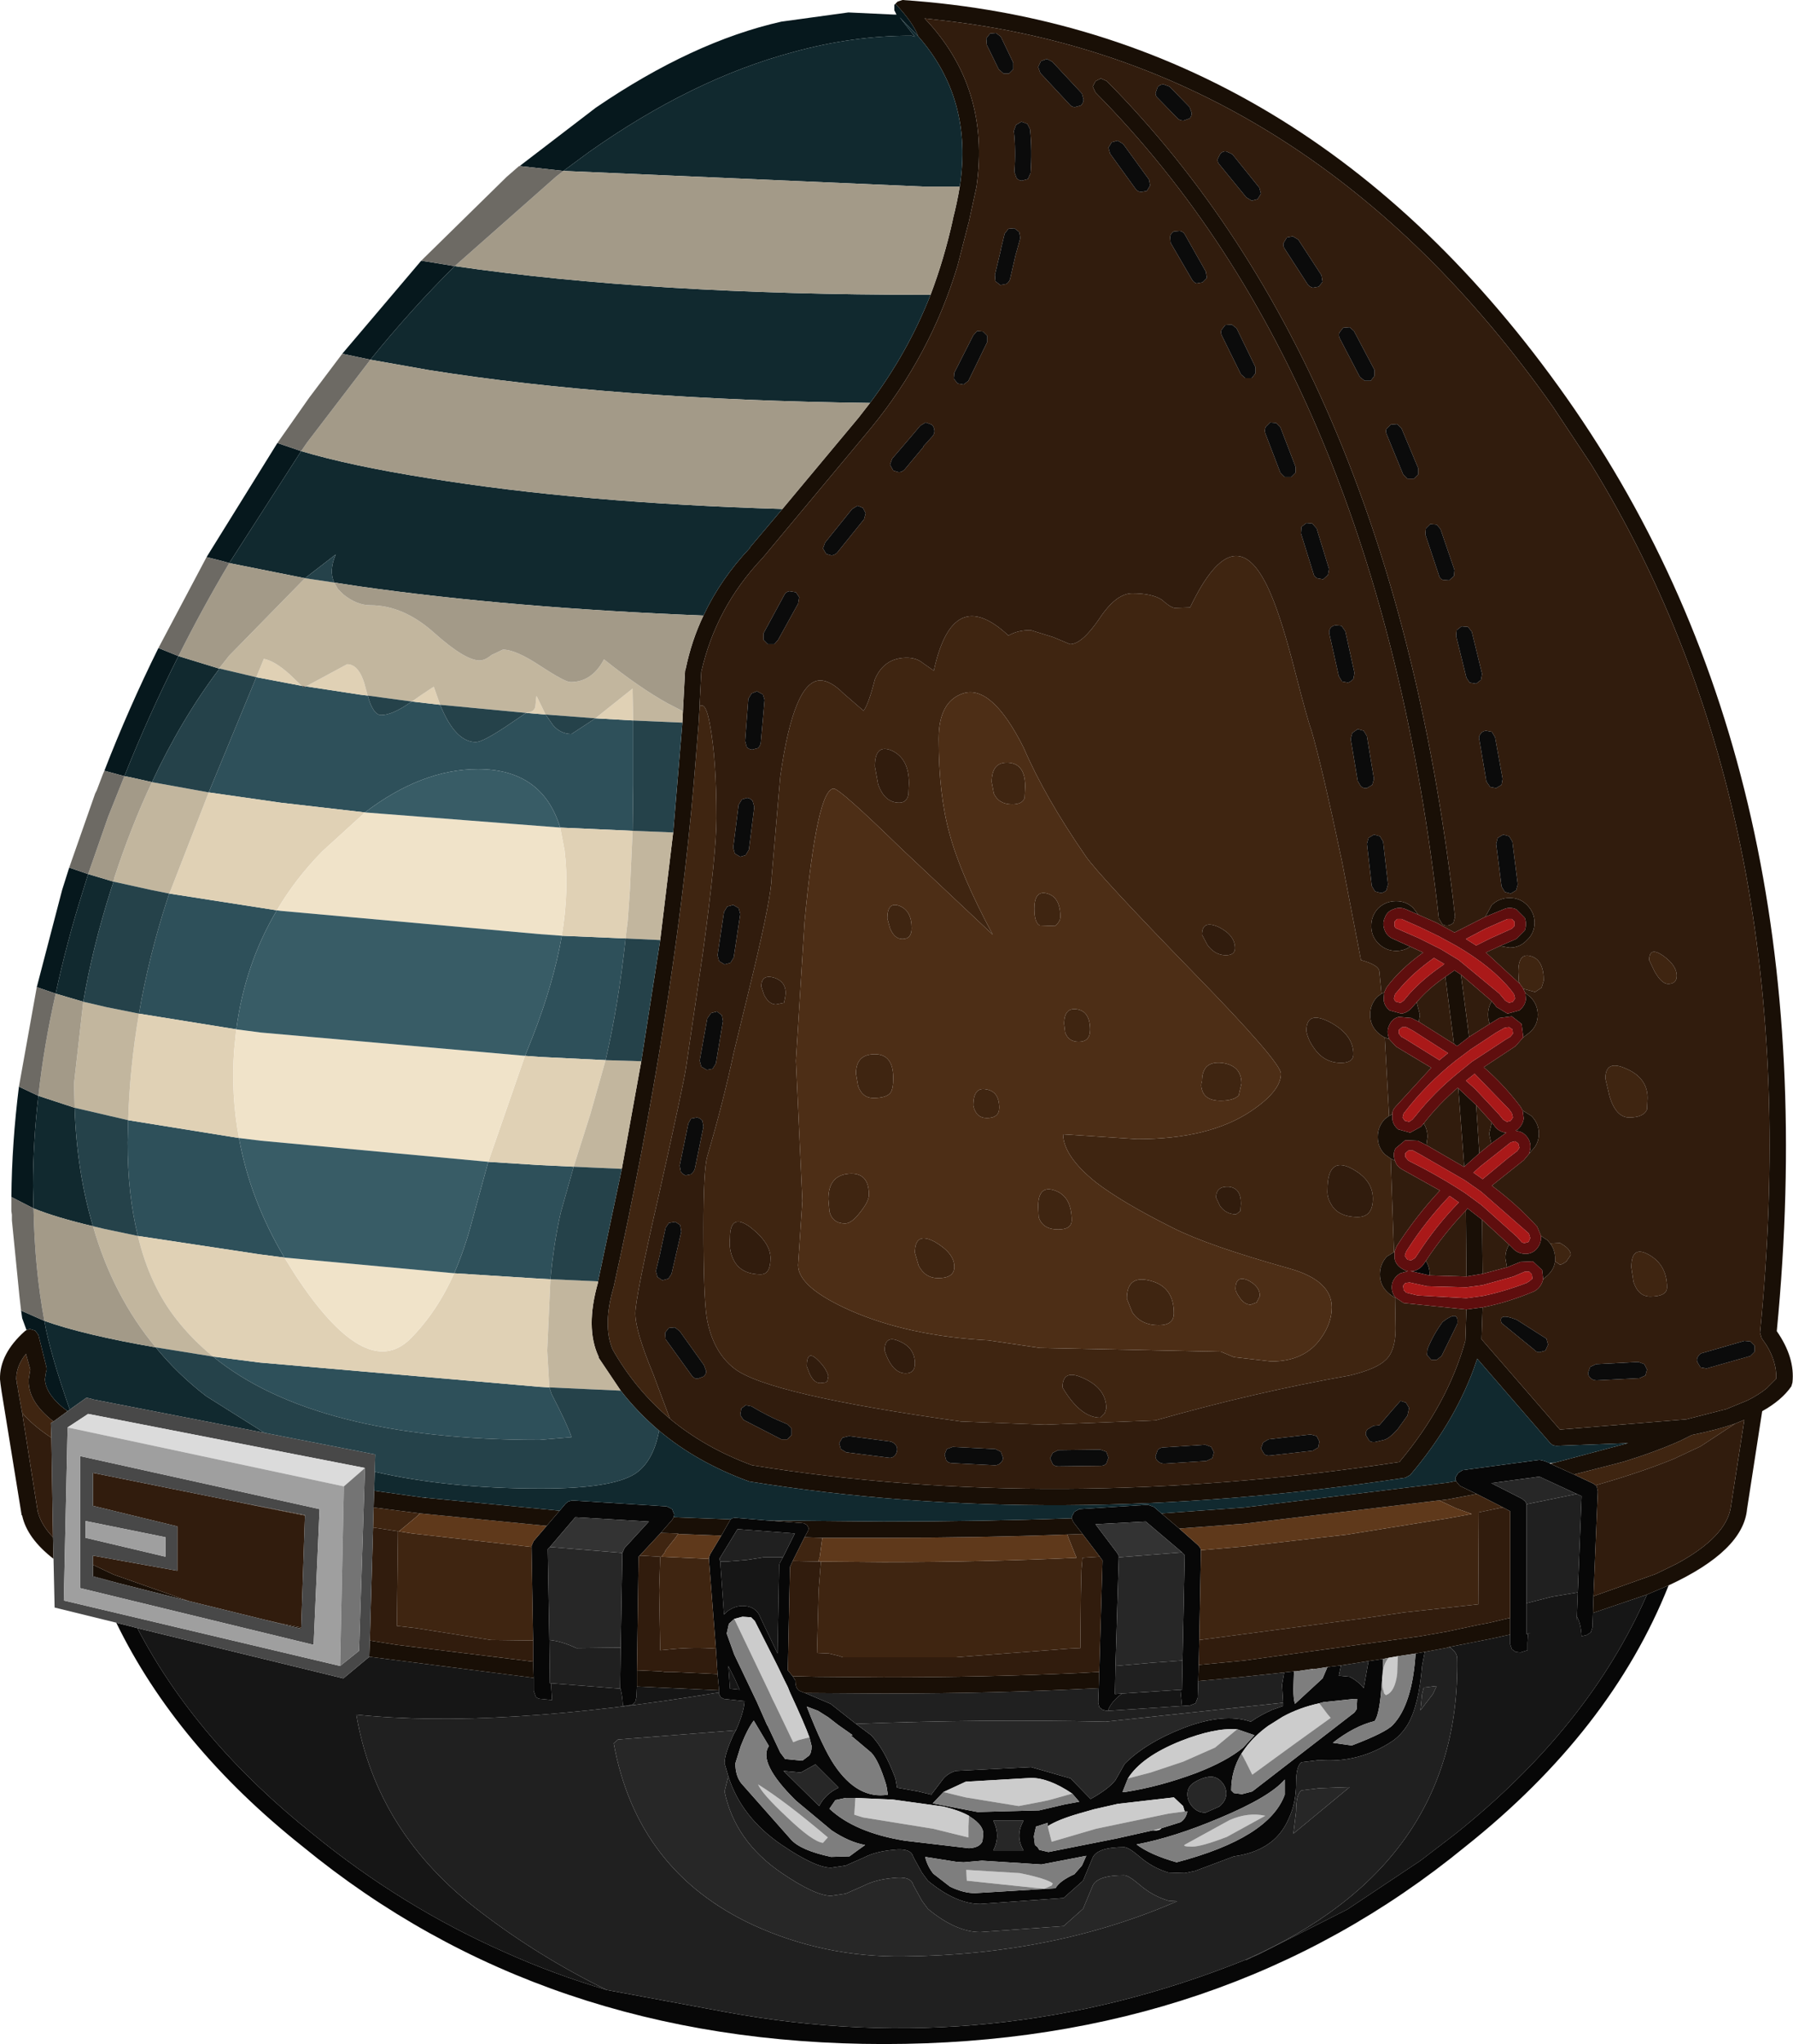 <?xml version="1.0" encoding="UTF-8" standalone="no"?>
<svg xmlns:ffdec="https://www.free-decompiler.com/flash" xmlns:xlink="http://www.w3.org/1999/xlink" ffdec:objectType="shape" height="188.95px" width="165.8px" xmlns="http://www.w3.org/2000/svg">
  <g transform="matrix(1.0, 0.0, 0.0, 1.0, 106.85, 146.6)">
    <path d="M-4.4 11.55 Q-4.15 10.75 -3.1 9.95 L2.3 9.6 2.45 11.1 -4.4 11.55 M40.45 2.5 L45.45 0.8 Q40.1 13.05 27.7 22.95 L24.5 25.4 17.75 29.9 9.55 34.05 Q8.95 34.3 8.35 34.6 L8.35 34.55 Q28.2 25.8 27.9 6.75 27.9 6.1 27.15 5.65 L30.95 4.9 32.8 4.5 32.8 5.4 32.95 5.85 33.3 6.1 33.75 6.15 34.4 5.95 34.4 5.25 34.45 4.4 34.7 4.35 34.3 4.45 34.3 1.6 36.65 1.0 39.05 0.6 38.95 3.25 38.95 2.8 Q39.35 3.5 39.4 4.65 L39.85 4.55 40.25 4.3 40.4 3.85 40.45 2.5 M-40.35 9.85 Q-61.0 13.25 -73.9 11.9 -72.05 22.85 -62.4 30.15 -57.05 34.25 -50.75 37.35 -55.65 35.9 -60.2 33.85 -69.7 29.65 -77.9 22.95 -88.75 14.3 -94.15 3.9 L-75.1 8.55 -72.7 6.55 -57.5 8.5 -57.5 9.7 -57.3 10.25 Q-57.1 10.45 -56.8 10.45 L-55.8 10.55 -55.9 9.05 -55.9 9.0 -49.5 9.5 -49.5 9.4 Q-49.3 10.1 -49.25 11.05 L-48.8 11.05 -48.4 11.0 -48.1 10.7 -48.0 10.3 -47.95 9.3 -40.35 9.65 -40.35 9.85 M-34.45 -2.65 L-34.75 -2.1 -34.8 -1.9 -34.95 6.25 -36.5 3.0 Q-36.9 1.85 -38.2 1.85 -38.9 1.85 -39.6 2.35 L-39.9 2.65 -40.25 -2.25 -39.65 -2.25 -37.8 -2.4 -36.2 -2.65 -34.45 -2.65 M-38.45 9.6 L-39.35 9.5 -39.5 7.4 -38.9 8.6 -38.45 9.6" fill="#161616" fill-rule="evenodd" stroke="none"/>
    <path d="M25.35 -28.7 L23.8 -29.05 23.55 -29.1 23.85 -29.1 Q24.45 -29.25 24.8 -29.75 L25.0 -30.05 Q25.35 -29.5 25.35 -28.8 L25.35 -28.7 M2.2 -5.3 L3.95 -3.75 4.15 -3.5 4.2 -3.3 4.2 -3.15 4.05 5.0 4.0 7.3 3.95 8.8 3.9 10.35 3.7 10.85 3.2 11.05 2.45 11.1 2.3 9.6 2.45 9.6 2.5 6.9 2.7 -2.85 2.45 -3.1 2.4 -3.15 -0.9 -5.95 -5.55 -5.7 -3.55 -3.05 -3.4 -2.8 -3.4 -2.65 -3.4 -2.55 -3.7 7.4 -3.75 10.0 -3.1 9.95 Q-4.15 10.75 -4.4 11.55 L-4.5 11.55 -4.9 11.45 -5.2 11.2 -5.3 10.8 -5.25 9.45 -5.2 7.95 -4.9 -2.35 -5.15 -2.7 -6.75 -4.8 -7.6 -5.9 -7.75 -6.25 -7.75 -6.4 -7.5 -6.85 -7.05 -7.1 -0.7 -7.5 -0.15 -7.3 0.55 -6.7 2.2 -5.3 M36.5 -11.3 L38.7 -10.3 40.5 -9.45 40.7 -9.3 40.8 -9.2 40.9 -8.75 40.5 0.95 40.45 2.5 40.4 3.85 40.25 4.3 39.85 4.55 39.4 4.65 Q39.35 3.5 38.95 2.8 L38.95 3.25 39.05 0.6 39.4 -8.3 38.95 -8.5 35.5 -10.1 31.05 -9.5 33.9 -8.05 34.2 -7.8 34.25 -7.7 34.3 -7.55 34.3 -7.4 34.3 1.6 34.3 4.45 34.7 4.35 34.45 4.4 34.4 5.25 34.4 5.95 33.75 6.15 33.3 6.1 32.95 5.85 32.8 5.4 32.8 4.5 32.8 2.95 32.8 -6.9 32.15 -7.25 29.7 -8.5 28.15 -9.25 27.85 -9.6 27.8 -9.7 Q27.7 -9.9 27.75 -10.05 L28.0 -10.45 28.4 -10.7 35.5 -11.65 35.95 -11.55 36.45 -11.35 36.5 -11.3 M45.45 0.8 L47.45 -0.05 Q42.1 13.4 28.65 24.1 6.35 42.35 -25.1 42.35 -56.6 42.35 -78.85 24.1 -90.55 14.8 -96.1 3.4 L-94.15 3.9 Q-88.75 14.3 -77.9 22.95 -69.7 29.65 -60.2 33.85 -55.65 35.9 -50.75 37.35 L-39.7 39.4 Q-14.95 43.95 8.35 34.55 L8.35 34.6 Q8.95 34.3 9.55 34.05 L17.75 29.9 24.5 25.4 27.7 22.95 Q40.1 13.05 45.45 0.8 M-55.1 -6.95 L-54.55 -7.6 -54.3 -7.8 -53.95 -7.9 -45.2 -7.35 -44.7 -7.1 -44.5 -6.6 -44.55 -6.35 -44.7 -6.1 -45.75 -4.9 -47.7 -2.8 -47.8 -2.7 -47.95 7.8 -47.95 9.3 -48.0 10.3 -48.1 10.7 -48.4 11.0 -48.8 11.05 -49.25 11.05 Q-49.3 10.1 -49.5 9.4 L-49.45 5.7 -49.3 -3.05 -49.1 -3.5 -46.85 -5.95 -53.65 -6.35 -56.0 -3.6 -56.15 -3.45 -56.2 -3.4 -56.05 5.0 -56.0 9.0 -55.9 9.0 -55.9 9.05 -55.8 10.55 -56.8 10.45 Q-57.1 10.45 -57.3 10.25 L-57.5 9.7 -57.5 8.5 -57.55 7.0 -57.55 5.05 -57.7 -3.6 -57.7 -3.7 -57.5 -4.15 -56.3 -5.55 -55.1 -6.95 M-39.3 -6.15 L-39.15 -6.25 -38.9 -6.3 -35.9 -6.05 -32.55 -5.8 -32.25 -5.65 -32.1 -5.4 Q-32.05 -5.25 -32.15 -5.05 L-32.45 -4.5 -33.55 -2.3 -33.8 -1.75 -34.0 7.8 -33.55 8.35 -33.3 8.75 Q-33.3 9.6 -32.8 9.75 L-32.4 9.9 -30.05 10.9 -27.7 12.75 -26.3 13.8 Q-25.05 15.1 -24.05 17.8 L-23.9 18.65 -21.95 19.0 -20.7 19.3 -20.7 19.25 -19.6 17.8 Q-19.15 17.3 -18.45 17.1 L-11.5 16.75 -7.85 17.8 -6.0 19.7 Q-4.3 18.75 -3.7 17.95 L-2.85 16.45 Q-0.9 14.5 2.55 13.15 6.3 11.7 8.8 12.55 L8.9 12.5 Q9.6 12.0 10.8 11.45 L11.8 11.1 11.8 10.9 11.8 10.8 11.7 9.15 11.9 8.0 12.8 7.9 12.75 9.5 Q12.75 10.5 12.9 10.9 L15.45 8.55 15.9 7.5 17.15 7.35 16.95 8.3 17.95 8.4 Q18.8 8.85 19.25 9.45 L19.7 6.95 21.05 6.75 21.0 8.15 20.95 8.7 Q20.75 11.9 20.25 12.5 18.4 12.95 16.4 14.5 L18.15 14.75 Q21.3 13.55 21.95 12.85 23.75 10.95 24.05 6.25 L24.9 6.1 24.65 7.4 Q24.35 11.1 23.3 12.85 22.7 13.8 21.9 14.35 18.8 16.4 15.15 16.1 L13.5 16.3 Q13.0 16.65 13.0 18.25 13.0 20.1 12.3 21.55 11.8 22.7 10.9 23.5 9.5 24.7 7.25 25.0 L3.65 26.35 2.7 26.55 1.2 26.5 Q-0.3 26.05 -1.5 25.0 -2.5 24.15 -2.9 24.15 -5.35 24.15 -5.8 25.1 L-6.7 27.25 -8.5 28.85 -16.2 29.4 Q-18.45 29.4 -21.05 27.25 L-21.6 26.5 -22.4 25.05 Q-22.6 24.2 -24.25 24.4 -25.9 24.55 -26.95 25.1 L-28.65 25.85 -30.0 26.05 Q-31.45 26.05 -34.55 23.95 -38.3 21.4 -39.5 17.6 L-39.85 16.4 Q-39.85 15.55 -39.0 13.7 L-38.8 13.35 Q-38.05 11.65 -38.0 10.65 L-39.9 10.45 -40.2 10.3 -40.35 10.0 -40.35 9.85 -40.35 9.65 -40.5 8.15 -40.65 5.8 -41.3 -2.5 -41.3 -2.6 -41.2 -2.9 -40.15 -4.65 -39.35 -6.05 -39.3 -6.15 M15.15 10.85 Q13.3 11.25 11.75 12.1 L10.4 12.95 Q9.1 13.9 8.3 15.0 L7.95 15.5 Q7.0 17.05 7.0 18.9 L7.25 19.15 8.0 19.25 8.95 19.0 18.4 11.7 18.6 11.4 18.65 10.45 18.35 10.45 15.5 10.75 15.15 10.85 M-2.55 17.8 L-3.05 19.05 -2.8 19.05 Q0.4 18.55 3.75 17.3 6.6 16.2 8.1 14.95 L9.15 13.8 7.55 13.25 Q5.45 13.1 2.3 14.35 -1.3 15.8 -2.55 17.8 M2.95 19.25 Q2.95 19.95 3.5 20.5 4.0 21.0 4.65 20.95 L5.9 20.4 Q6.5 19.9 6.55 19.25 6.55 18.55 6.05 18.05 5.55 17.55 4.9 17.65 4.25 17.75 3.6 18.15 2.95 18.55 2.95 19.25 M2.7 20.85 L2.55 20.35 1.7 19.55 -3.5 20.15 -5.7 20.65 -7.1 21.05 Q-9.0 21.6 -9.95 22.2 L-10.0 22.1 -9.95 21.9 -11.05 22.25 -11.25 23.15 -11.15 23.95 -10.9 24.15 -10.75 24.4 -9.9 24.6 -3.6 23.35 -0.25 22.6 -0.15 22.6 Q0.35 22.65 0.55 22.4 L2.3 21.85 Q2.8 21.55 2.95 20.85 L2.7 20.85 M11.95 17.9 Q10.6 19.5 5.95 21.45 1.7 23.25 -1.75 23.9 -0.5 24.85 1.95 25.55 10.5 23.3 11.95 19.3 L11.95 17.9 M-34.45 -2.65 L-33.35 -4.85 -38.65 -5.25 -40.3 -2.55 -40.3 -2.45 -40.25 -2.25 -39.9 2.65 -39.6 2.35 Q-38.9 1.85 -38.2 1.85 -36.9 1.85 -36.5 3.0 L-34.95 6.25 -34.8 -1.9 -34.75 -2.1 -34.45 -2.65 M-19.6 19.05 L-20.6 20.1 -16.45 20.9 -10.75 20.75 -8.4 20.2 -7.05 19.95 -7.7 19.2 Q-9.85 17.75 -11.5 17.75 L-17.55 18.1 -19.6 19.05 M-27.75 19.6 L-28.65 19.6 -29.6 19.8 -30.15 20.6 Q-27.8 22.8 -23.2 23.55 L-17.25 24.25 Q-16.25 24.2 -16.0 23.6 L-15.95 23.15 Q-15.75 22.2 -17.2 21.3 L-17.25 21.25 Q-18.15 20.75 -19.6 20.4 L-24.3 19.75 -27.75 19.6 M-15.0 24.45 L-12.2 24.45 Q-13.0 23.1 -12.2 21.7 L-15.0 21.7 Q-14.3 23.1 -15.0 24.45 M-38.95 3.05 L-39.45 3.5 -39.65 4.4 -38.95 6.35 -37.35 9.7 -36.85 10.75 -35.9 12.9 -35.9 12.85 -34.7 15.4 -34.25 16.0 -32.7 16.15 -32.65 16.15 -32.05 15.7 Q-31.8 15.45 -31.8 14.8 L-32.0 14.0 Q-32.45 12.75 -33.8 9.85 L-34.0 9.35 -34.3 8.75 -35.0 7.3 -37.05 3.25 -37.4 2.9 -38.2 2.85 -38.95 3.05 M-38.45 9.6 L-38.9 8.6 -39.5 7.4 -39.35 9.5 -38.45 9.6 M-30.25 12.15 L-31.2 11.55 -32.25 11.15 Q-30.75 15.0 -29.7 16.55 -27.55 19.75 -24.75 19.3 L-24.85 18.65 -24.9 18.4 Q-25.6 16.1 -26.3 15.4 L-28.2 13.8 -28.0 13.8 -29.35 12.85 -30.25 12.15 M-29.3 18.65 L-31.45 16.5 -32.8 17.25 -34.4 17.1 -31.1 20.35 Q-30.55 19.25 -29.3 18.65 M-33.25 19.85 Q-36.8 16.35 -35.75 14.8 L-37.15 12.45 Q-37.75 13.25 -38.35 14.8 L-38.85 16.4 Q-38.85 17.55 -38.3 18.25 L-33.7 23.45 Q-32.8 24.45 -30.0 25.05 L-28.3 25.0 -27.55 24.45 -26.85 23.95 Q-28.3 23.7 -29.95 22.6 L-33.25 19.85 M-17.75 25.55 L-18.45 25.5 -21.3 25.05 Q-21.1 25.9 -20.55 26.6 L-19.0 27.8 Q-17.75 28.4 -16.7 28.4 L-9.25 27.95 Q-8.85 27.25 -7.5 26.65 L-6.8 25.85 -6.4 24.95 -10.55 25.75 -16.05 25.4 -17.75 25.55" fill="#070707" fill-rule="evenodd" stroke="none"/>
    <path d="M-5.25 9.45 L-5.3 10.8 -5.2 11.2 -4.9 11.45 -4.5 11.55 -4.4 11.55 2.45 11.1 3.2 11.05 3.7 10.85 3.9 10.35 3.95 8.8 8.2 8.4 11.9 8.0 11.7 9.15 11.8 10.8 -4.6 12.55 Q-16.15 12.3 -27.7 12.75 L-30.05 10.9 -32.4 9.9 -25.15 9.95 Q-14.7 9.95 -5.25 9.45 M-3.1 9.95 L-3.75 10.0 -3.7 7.4 -0.3 7.1 2.5 6.9 2.45 9.6 2.3 9.6 -3.1 9.95 M34.3 1.6 L34.3 -7.4 34.3 -7.55 38.95 -8.5 39.4 -8.3 39.05 0.6 36.65 1.0 34.3 1.6 M24.9 6.1 L27.05 5.7 27.15 5.65 Q27.9 6.1 27.9 6.75 28.2 25.8 8.35 34.55 -14.95 43.95 -39.7 39.4 L-50.75 37.35 Q-57.05 34.25 -62.4 30.15 -72.05 22.85 -73.9 11.9 -61.0 13.25 -40.35 9.85 L-40.35 10.0 -40.2 10.3 -39.9 10.45 -38.0 10.65 Q-38.05 11.65 -38.8 13.35 L-49.7 14.2 -50.1 14.55 Q-47.95 26.35 -37.2 31.35 -30.65 34.35 -23.25 34.25 -9.35 34.1 2.0 29.15 L1.2 29.1 Q-0.3 28.65 -1.5 27.6 -2.5 26.75 -2.9 26.75 -5.35 26.75 -5.8 27.7 L-6.7 29.85 -8.5 31.45 -16.2 32.0 Q-18.45 32.0 -21.05 29.85 L-21.6 29.1 -22.4 27.65 Q-22.6 26.8 -24.25 27.0 -25.9 27.15 -26.95 27.7 L-28.65 28.45 -30.0 28.65 Q-31.45 28.65 -34.55 26.55 -38.9 23.6 -39.85 19.0 L-39.5 17.6 Q-38.3 21.4 -34.55 23.95 -31.45 26.05 -30.0 26.05 L-28.65 25.85 -26.95 25.1 Q-25.9 24.55 -24.25 24.4 -22.6 24.2 -22.4 25.05 L-21.6 26.5 -21.05 27.25 Q-18.45 29.4 -16.2 29.4 L-8.5 28.85 -6.7 27.25 -5.8 25.1 Q-5.35 24.15 -2.9 24.15 -2.5 24.15 -1.5 25.0 -0.3 26.05 1.2 26.5 L2.7 26.55 3.65 26.35 7.25 25.0 Q9.5 24.7 10.9 23.5 11.8 22.7 12.3 21.55 13.0 20.1 13.0 18.25 13.0 16.65 13.5 16.3 L15.15 16.1 Q18.8 16.4 21.9 14.35 22.7 13.8 23.3 12.85 24.35 11.1 24.65 7.4 L24.9 6.1 M19.7 6.95 L19.25 9.45 Q18.8 8.85 17.95 8.4 L16.95 8.3 17.15 7.35 19.7 6.95 M25.65 10.0 L26.0 9.25 24.8 9.4 24.65 10.0 24.5 11.5 25.65 10.0 M15.15 18.7 L13.5 18.9 Q13.0 19.25 13.0 20.85 L12.75 22.9 17.95 18.6 15.15 18.7 M-78.95 -83.2 L-78.55 -83.15 -78.75 -83.05 -78.95 -83.2 M-49.45 5.7 L-49.5 9.4 -49.5 9.5 -55.9 9.0 -56.0 9.0 -56.05 5.0 Q-54.95 5.1 -53.55 5.75 L-49.45 5.7 M-40.25 -2.25 L-40.3 -2.45 -40.3 -2.55 -38.65 -5.25 -33.35 -4.85 -34.45 -2.65 -36.2 -2.65 -37.8 -2.4 -39.65 -2.25 -40.25 -2.25" fill="#202020" fill-rule="evenodd" stroke="none"/>
    <path d="M-3.7 7.4 L-3.4 -2.55 -3.4 -2.65 -3.3 -2.65 2.45 -3.1 2.7 -2.85 2.5 6.9 -0.3 7.1 -3.7 7.4 M34.3 -7.55 L34.25 -7.7 34.2 -7.8 33.9 -8.05 31.05 -9.5 35.5 -10.1 38.95 -8.5 34.3 -7.55 M11.8 10.8 L11.8 10.9 11.8 11.1 10.8 11.45 Q9.6 12.0 8.9 12.5 L8.8 12.55 Q6.3 11.7 2.55 13.15 -0.9 14.5 -2.85 16.45 L-3.7 17.95 Q-4.3 18.75 -6.0 19.7 L-7.85 17.8 -11.5 16.75 -18.45 17.1 Q-19.15 17.3 -19.6 17.8 L-20.7 19.25 -20.7 19.3 -21.95 19.0 -23.9 18.65 -24.05 17.8 Q-25.05 15.1 -26.3 13.8 L-27.7 12.75 Q-16.15 12.3 -4.6 12.55 L11.8 10.8 M25.65 10.0 L24.5 11.5 24.65 10.0 24.8 9.4 26.0 9.25 25.65 10.0 M-39.5 17.6 L-39.85 19.0 Q-38.9 23.6 -34.55 26.55 -31.45 28.65 -30.0 28.65 L-28.65 28.45 -26.95 27.7 Q-25.9 27.15 -24.25 27.0 -22.6 26.8 -22.4 27.65 L-21.6 29.1 -21.05 29.85 Q-18.45 32.0 -16.2 32.0 L-8.5 31.45 -6.7 29.85 -5.8 27.7 Q-5.35 26.75 -2.9 26.75 -2.5 26.75 -1.5 27.6 -0.3 28.65 1.2 29.1 L2.0 29.15 Q-9.35 34.1 -23.25 34.25 -30.65 34.35 -37.2 31.35 -47.95 26.35 -50.1 14.55 L-49.7 14.2 -38.8 13.35 -39.0 13.7 Q-39.85 15.55 -39.85 16.4 L-39.5 17.6 M2.95 19.25 Q2.95 18.55 3.6 18.15 4.25 17.75 4.9 17.65 5.55 17.55 6.05 18.05 6.55 18.55 6.55 19.25 6.5 19.9 5.9 20.4 L4.65 20.95 Q4.0 21.0 3.5 20.5 2.95 19.95 2.95 19.25 M15.15 18.7 L17.95 18.6 12.75 22.9 13.0 20.85 Q13.0 19.25 13.5 18.9 L15.15 18.7 M-56.05 5.0 L-56.2 -3.4 -56.15 -3.45 -56.0 -3.6 -49.3 -3.05 -49.45 5.7 -53.55 5.75 Q-54.95 5.1 -56.05 5.0 M-15.0 24.45 Q-14.3 23.1 -15.0 21.7 L-12.2 21.7 Q-13.0 23.1 -12.2 24.45 L-15.0 24.45 M-29.3 18.65 Q-30.55 19.25 -31.1 20.35 L-34.4 17.1 -32.8 17.25 -31.45 16.5 -29.3 18.65" fill="#272727" fill-rule="evenodd" stroke="none"/>
    <path d="M-24.15 -146.15 L-24.05 -146.25 Q-22.4 -144.5 -21.95 -143.25 L-23.65 -145.0 -22.25 -143.2 -22.55 -143.3 -22.6 -143.3 Q-28.0 -143.3 -33.45 -141.8 -42.85 -139.3 -52.45 -132.5 L-54.75 -130.8 -58.8 -131.25 -51.75 -136.65 Q-42.8 -142.75 -34.6 -144.6 L-28.4 -145.45 -24.15 -145.25 -23.9 -145.25 -23.95 -145.25 -24.15 -145.65 -24.15 -146.1 -24.15 -146.15 M-67.9 -122.5 L-67.25 -122.4 -64.8 -122.0 Q-68.8 -118.05 -72.6 -113.35 L-75.2 -113.9 -67.9 -122.5 M-81.2 -105.65 L-79.0 -104.9 -85.65 -94.55 -86.35 -94.75 -87.75 -95.1 -81.2 -105.65 M-92.2 -86.7 L-90.35 -85.95 Q-93.1 -80.5 -95.35 -74.85 L-97.2 -75.35 Q-94.95 -81.15 -92.2 -86.7 M-101.7 -54.75 L-103.45 -55.35 -101.1 -64.35 -100.45 -66.4 -98.7 -65.8 -99.15 -64.35 Q-100.7 -59.45 -101.7 -54.75 M-105.1 -46.15 L-103.3 -45.3 Q-103.8 -41.0 -103.8 -36.9 L-103.75 -34.9 -105.8 -35.95 Q-105.75 -40.95 -105.1 -46.15 M-104.4 -23.65 L-104.8 -24.75 -104.9 -25.45 -102.75 -24.5 Q-102.25 -21.6 -100.4 -16.3 L-100.6 -16.15 Q-102.6 -17.6 -102.7 -19.1 L-102.6 -19.75 Q-102.5 -20.0 -102.55 -20.2 L-103.3 -23.2 -103.6 -23.6 -104.1 -23.75 -104.4 -23.65" fill="#06181d" fill-rule="evenodd" stroke="none"/>
    <path d="M-83.15 -84.0 L-78.95 -83.2 -78.75 -83.05 -78.55 -83.15 -73.65 -82.4 -72.85 -82.3 Q-72.35 -80.5 -71.6 -80.5 -70.6 -80.5 -69.0 -81.6 L-68.75 -81.75 -66.15 -81.45 Q-64.75 -78.0 -62.85 -78.0 -62.25 -78.0 -60.2 -79.35 L-58.2 -80.7 -56.4 -80.55 -55.7 -79.55 Q-55.0 -78.75 -54.0 -78.75 L-52.4 -79.8 -51.8 -80.2 -48.3 -80.0 -48.3 -74.15 -48.35 -69.8 -55.05 -70.1 Q-56.7 -75.5 -62.65 -75.5 -67.85 -75.5 -73.1 -71.5 L-80.9 -72.4 -87.55 -73.35 -83.15 -84.0 M-94.0 -52.9 Q-93.1 -58.15 -91.4 -63.4 L-91.2 -64.0 -81.25 -62.45 Q-84.2 -57.5 -85.0 -51.45 L-94.0 -52.9 M-95.0 -43.05 L-84.75 -41.4 Q-83.75 -35.75 -80.55 -30.35 L-82.85 -30.65 -94.1 -32.35 Q-95.05 -36.2 -95.05 -41.0 L-95.0 -43.05 M-87.15 -21.2 L-82.85 -20.65 -56.95 -18.4 -56.05 -18.35 -55.85 -17.75 Q-54.4 -14.95 -54.0 -13.75 L-56.95 -13.5 -57.0 -13.5 Q-77.7 -13.5 -87.15 -21.2 M-55.95 -28.35 L-56.95 -28.4 -64.85 -28.9 Q-63.85 -31.2 -63.15 -33.9 L-61.7 -39.2 -56.95 -38.9 -53.8 -38.75 -55.0 -34.5 Q-55.65 -31.65 -55.95 -28.35 M-50.85 -48.6 L-56.95 -48.9 -58.3 -49.0 -57.6 -50.75 Q-55.65 -55.75 -54.9 -60.1 L-49.0 -59.85 Q-49.65 -53.8 -50.85 -48.6" fill="#2e505a" fill-rule="evenodd" stroke="none"/>
    <path d="M-44.9 -15.45 Q-48.1 -18.15 -50.2 -21.85 -51.15 -24.1 -50.1 -27.65 -44.55 -52.8 -42.7 -74.15 L-42.25 -79.7 -42.2 -80.6 -42.15 -81.35 -42.1 -81.35 Q-41.55 -81.65 -41.2 -79.6 -40.6 -76.4 -40.6 -70.95 -40.6 -67.75 -41.85 -58.55 L-43.4 -48.0 Q-43.6 -46.55 -45.9 -36.25 -48.1 -26.65 -48.1 -25.2 -48.1 -23.55 -46.45 -19.6 L-44.9 -15.45 M48.2 -56.4 Q48.2 -55.65 47.4 -55.65 46.8 -55.65 46.15 -56.8 L45.65 -57.85 Q45.65 -59.15 46.95 -58.25 48.2 -57.35 48.2 -56.4 M22.15 -26.65 L22.2 -23.8 Q22.2 -21.75 21.3 -20.9 20.45 -20.05 17.95 -19.45 9.15 -17.9 0.0 -15.3 L-10.2 -14.9 -18.0 -15.2 Q-35.9 -17.7 -38.95 -20.1 -40.95 -21.65 -41.5 -24.8 -41.8 -26.75 -41.8 -33.1 -41.8 -38.5 -41.45 -39.7 -39.95 -44.8 -39.0 -49.3 L-37.2 -56.7 Q-35.5 -63.85 -35.5 -65.5 L-34.7 -74.8 Q-33.45 -83.7 -31.0 -83.7 -30.05 -83.7 -28.85 -82.5 L-27.0 -80.9 Q-26.55 -81.45 -25.95 -83.8 -25.1 -85.8 -23.0 -85.8 -22.1 -85.8 -21.5 -85.3 L-20.5 -84.6 Q-18.75 -92.65 -13.6 -87.85 -12.75 -88.35 -11.55 -88.35 L-9.45 -87.7 -7.9 -87.05 Q-6.8 -87.05 -5.2 -89.4 -3.65 -91.75 -2.15 -91.75 -0.3 -91.75 0.6 -91.15 1.3 -90.5 1.75 -90.4 L3.2 -90.45 Q7.45 -99.35 10.7 -91.6 11.7 -89.25 12.9 -84.55 14.1 -79.9 14.4 -79.15 15.4 -75.75 17.25 -66.95 L19.0 -57.85 Q20.65 -57.4 20.7 -56.8 L20.9 -54.75 20.5 -54.45 Q19.85 -53.75 19.85 -52.8 19.85 -51.85 20.5 -51.2 20.8 -50.9 21.2 -50.7 L21.6 -43.45 21.2 -43.15 Q20.55 -42.45 20.55 -41.5 20.55 -40.55 21.2 -39.9 L21.75 -39.5 22.05 -30.85 21.4 -30.45 Q20.75 -29.75 20.75 -28.8 20.75 -27.85 21.4 -27.2 21.75 -26.85 22.15 -26.65 M33.7 -55.65 L33.6 -55.85 33.55 -56.75 Q33.55 -58.6 34.75 -58.2 35.9 -57.85 35.9 -55.95 L35.7 -55.3 35.1 -54.9 34.0 -55.2 33.95 -55.3 33.7 -55.65 M36.5 -31.65 L37.4 -31.7 Q38.4 -31.15 38.4 -30.6 L38.0 -30.0 Q37.6 -29.7 37.4 -29.7 L36.95 -30.0 36.95 -30.3 Q36.95 -31.05 36.5 -31.65 M18.3 -49.15 Q18.3 -50.95 16.15 -52.1 13.95 -53.25 13.95 -51.3 14.1 -50.5 14.6 -49.8 15.55 -48.35 17.15 -48.35 18.3 -48.35 18.3 -49.15 M7.35 -58.95 Q7.35 -60.15 5.85 -60.9 4.3 -61.6 4.3 -60.2 L4.8 -59.25 Q5.5 -58.3 6.5 -58.3 7.35 -58.3 7.35 -58.95 M7.95 -46.45 L7.7 -45.35 Q7.25 -44.85 6.0 -44.85 4.6 -44.85 4.3 -45.85 4.15 -46.3 4.3 -46.65 4.3 -48.55 6.15 -48.35 7.95 -48.1 7.95 -46.45 M7.9 -35.35 Q7.9 -36.8 6.75 -36.9 5.6 -36.95 5.6 -35.9 L5.95 -35.15 Q6.5 -34.35 7.45 -34.35 L7.85 -34.65 7.9 -35.35 M9.65 -26.8 L9.35 -26.2 8.8 -26.0 Q8.2 -26.0 7.75 -26.7 7.4 -27.2 7.4 -27.45 7.4 -28.75 8.55 -28.25 9.65 -27.7 9.65 -26.8 M11.6 -47.35 Q11.6 -48.4 3.65 -56.55 -5.25 -65.7 -6.45 -67.45 -10.25 -72.95 -12.2 -77.5 -15.15 -83.35 -17.8 -82.5 -20.05 -81.75 -20.05 -78.3 -20.05 -73.15 -19.05 -69.55 -18.05 -65.8 -15.05 -60.2 L-23.55 -68.2 Q-29.2 -73.7 -29.75 -73.7 -31.3 -73.7 -32.45 -61.4 L-33.25 -48.55 -32.95 -42.05 -32.65 -35.6 -33.05 -29.65 Q-33.05 -27.6 -28.2 -25.45 -22.85 -23.1 -15.45 -22.7 L-10.7 -22.0 6.05 -21.65 7.25 -21.15 10.7 -20.75 Q13.8 -20.75 15.3 -22.9 16.3 -24.3 16.3 -25.75 16.3 -28.25 12.35 -29.35 4.85 -31.45 1.6 -33.1 -3.1 -35.45 -5.5 -37.3 -8.5 -39.7 -8.55 -41.75 L-1.7 -41.3 Q5.0 -41.3 8.85 -43.9 11.6 -45.75 11.6 -47.35 M20.1 -35.8 Q20.1 -37.6 18.0 -38.65 15.9 -39.65 15.9 -36.6 15.85 -35.95 16.2 -35.35 16.85 -34.1 18.7 -34.1 20.1 -34.1 20.1 -35.8 M-6.75 -4.8 L-5.15 -2.7 -6.75 -2.6 -6.85 -1.45 -6.9 0.75 -6.95 5.75 -8.0 5.8 -18.5 6.6 -28.9 6.6 -29.35 6.45 -30.2 6.25 -31.3 6.2 -31.15 0.45 -30.95 -2.15 -30.95 -2.25 -25.15 -2.2 Q-15.85 -2.2 -7.3 -2.6 L-7.45 -2.95 -8.05 -4.45 -8.15 -4.75 -6.75 -4.8 M4.05 5.0 L4.2 -3.15 4.2 -3.3 8.2 -3.65 17.75 -4.75 27.05 -6.25 29.25 -6.65 27.85 -7.15 27.1 -7.5 26.25 -7.9 27.05 -8.0 29.7 -8.5 32.15 -7.25 32.05 -7.25 29.9 -6.8 29.85 1.7 23.0 2.45 19.2 3.0 4.05 5.0 M38.7 -10.3 L42.6 -11.3 43.35 -11.5 Q46.4 -12.45 48.6 -13.45 L49.6 -13.95 Q51.85 -14.4 53.6 -15.0 L50.4 -12.9 47.95 -11.75 Q44.9 -10.5 40.7 -9.3 L40.5 -9.45 38.7 -10.3 M1.7 -25.2 Q1.7 -24.1 0.3 -24.1 -1.35 -24.1 -2.15 -25.3 L-2.65 -26.55 Q-2.65 -28.8 -0.45 -28.2 1.7 -27.65 1.7 -25.2 M45.5 -45.1 L45.45 -44.05 Q45.15 -43.3 43.8 -43.3 42.6 -43.3 42.0 -45.2 L41.6 -46.9 Q41.6 -48.7 43.55 -47.8 45.5 -46.95 45.5 -45.1 M47.3 -27.6 Q47.3 -26.75 45.75 -26.75 44.65 -26.75 44.2 -28.1 L44.0 -29.45 Q44.0 -31.55 45.65 -30.6 47.3 -29.65 47.3 -27.6 M-33.55 -2.3 L-32.45 -4.5 -30.8 -4.45 -30.85 -4.15 -31.05 -2.65 -31.1 -2.6 -31.15 -2.25 -33.55 -2.3 M-104.8 -16.0 L-105.2 -18.2 -105.2 -18.3 -105.3 -18.75 -105.3 -18.9 -105.35 -19.1 Q-105.35 -20.35 -104.45 -21.45 L-104.05 -20.0 -104.2 -19.1 Q-104.3 -17.05 -101.9 -15.2 L-102.15 -15.05 -102.1 -13.7 Q-103.85 -14.85 -104.8 -16.0 M-78.65 -6.5 L-82.4 -7.25 -85.35 -7.85 -78.65 -6.55 -78.65 -6.5 M-12.05 -73.9 L-12.1 -72.85 Q-12.3 -72.25 -13.25 -72.25 -14.5 -72.25 -14.95 -73.25 L-15.15 -74.3 Q-15.15 -76.2 -13.6 -76.1 -12.05 -76.0 -12.05 -73.9 M-22.8 -74.2 Q-22.8 -76.45 -24.35 -77.2 -25.95 -77.9 -25.95 -75.75 L-25.65 -74.1 Q-25.05 -72.4 -23.7 -72.4 -23.0 -72.4 -22.85 -73.15 L-22.8 -74.2 M-34.25 -54.4 Q-34.0 -55.75 -35.2 -56.2 -36.45 -56.6 -36.45 -55.4 L-36.2 -54.65 Q-35.75 -53.75 -35.1 -53.75 L-34.35 -53.9 -34.25 -54.4 M-22.55 -60.8 Q-22.55 -59.8 -23.4 -59.8 -24.15 -59.8 -24.55 -60.8 L-24.8 -61.7 Q-24.8 -63.3 -23.65 -62.85 -22.55 -62.4 -22.55 -60.8 M-8.8 -61.85 Q-8.8 -61.4 -9.3 -61.0 L-10.7 -61.05 Q-11.2 -61.3 -11.2 -62.6 -11.2 -64.35 -10.0 -64.0 -8.8 -63.65 -8.8 -61.85 M-6.05 -51.4 Q-6.05 -50.3 -7.1 -50.3 -8.05 -50.3 -8.35 -51.15 L-8.45 -51.95 Q-8.45 -53.5 -7.25 -53.3 -6.05 -53.1 -6.05 -51.4 M-72.3 -7.25 L-68.0 -6.7 -68.45 -6.3 -69.95 -5.05 -70.05 -5.05 -69.05 -4.9 -68.75 -4.85 -57.7 -3.6 -57.55 5.05 -61.45 5.0 -68.4 3.9 -70.15 3.7 -70.05 -5.05 -72.35 -5.4 -72.3 -7.25 M-47.7 -2.8 L-45.75 -4.9 -44.15 -4.85 -44.15 -4.8 -44.35 -4.5 -45.3 -3.3 -45.4 -3.05 -45.7 -2.7 -41.3 -2.5 -40.65 5.8 Q-42.65 5.65 -44.75 5.85 L-45.8 5.95 -45.9 0.4 -45.8 -2.7 -47.55 -2.8 -47.7 -2.8 M-14.45 -44.2 Q-14.45 -43.25 -15.6 -43.25 -16.6 -43.25 -16.85 -44.4 -16.85 -46.15 -15.65 -45.9 -14.45 -45.7 -14.45 -44.2 M-7.75 -33.8 Q-7.75 -32.95 -9.0 -32.95 -10.45 -32.95 -10.8 -34.1 L-10.85 -35.05 Q-10.85 -37.1 -9.3 -36.55 -7.75 -36.0 -7.75 -33.8 M-18.6 -29.5 Q-18.6 -28.45 -20.1 -28.45 -21.3 -28.45 -21.9 -29.6 L-22.25 -30.8 Q-22.25 -32.8 -20.4 -31.8 -18.6 -30.75 -18.6 -29.5 M-25.95 -49.15 Q-24.25 -49.15 -24.25 -46.95 -24.25 -45.95 -24.5 -45.6 -24.85 -45.1 -26.1 -45.1 -27.1 -45.1 -27.5 -46.2 L-27.7 -47.35 Q-27.7 -49.15 -25.95 -49.15 M-35.6 -30.3 Q-35.6 -31.7 -37.45 -33.15 -39.35 -34.55 -39.35 -32.15 -39.45 -31.25 -39.15 -30.45 -38.55 -28.8 -36.5 -28.8 -35.6 -28.8 -35.6 -30.3 M-26.5 -36.15 Q-26.5 -35.55 -27.3 -34.55 -28.1 -33.5 -28.7 -33.5 -29.85 -33.5 -30.15 -34.6 L-30.25 -35.75 Q-30.25 -37.95 -28.35 -38.1 -26.5 -38.25 -26.5 -36.15 M-30.25 -19.4 Q-30.45 -20.15 -31.3 -20.95 -32.25 -21.85 -32.25 -20.3 L-32.0 -19.65 Q-31.6 -18.75 -31.0 -18.75 L-30.55 -18.8 -30.35 -18.9 -30.25 -19.4 M-22.25 -20.55 Q-22.25 -22.0 -23.65 -22.6 -25.05 -23.25 -25.05 -21.75 -24.35 -19.65 -23.1 -19.65 -22.25 -19.65 -22.25 -20.55 M-4.55 -16.4 Q-4.55 -18.2 -6.55 -19.15 -8.6 -20.15 -8.6 -18.35 -6.95 -15.55 -5.1 -15.55 L-4.7 -15.95 -4.55 -16.4" fill="#3f2511" fill-rule="evenodd" stroke="none"/>
    <path d="M4.2 -3.3 L4.15 -3.5 3.95 -3.75 2.2 -5.3 8.2 -5.75 26.2 -7.9 26.25 -7.9 27.1 -7.5 27.85 -7.15 29.25 -6.65 27.05 -6.25 17.75 -4.75 8.2 -3.65 4.2 -3.3 M-68.0 -6.7 L-56.3 -5.55 -57.5 -4.15 -57.7 -3.7 -57.7 -3.6 -68.75 -4.85 -69.05 -4.9 -70.05 -5.05 -69.95 -5.05 -68.45 -6.3 -68.0 -6.7 M-41.3 -2.5 L-45.7 -2.7 -45.4 -3.05 -45.3 -3.3 -44.35 -4.5 -44.15 -4.8 -40.15 -4.65 -41.2 -2.9 -41.3 -2.6 -41.3 -2.5 M-31.15 -2.25 L-31.1 -2.6 -31.05 -2.65 -30.85 -4.15 -30.8 -4.45 -25.15 -4.45 Q-16.3 -4.45 -8.15 -4.75 L-8.05 -4.45 -7.45 -2.95 -7.3 -2.6 Q-15.85 -2.2 -25.15 -2.2 L-30.95 -2.25 -31.15 -2.25" fill="#5f391b" fill-rule="evenodd" stroke="none"/>
    <path d="M30.25 -25.75 L30.15 -22.8 37.4 -14.45 49.1 -15.4 52.8 -16.35 54.75 -17.15 Q55.75 -17.65 56.5 -18.25 L57.4 -19.15 Q57.45 -20.7 56.5 -22.25 L56.05 -22.9 55.9 -23.4 Q60.6 -70.7 40.3 -103.65 L36.75 -109.0 Q14.6 -140.4 -18.75 -144.6 L-21.35 -144.9 Q-15.25 -138.5 -16.55 -129.35 L-17.3 -125.9 -17.3 -125.95 -18.3 -122.05 Q-20.8 -113.75 -26.3 -107.05 L-36.35 -95.0 -36.4 -94.95 Q-40.65 -90.45 -42.0 -84.5 L-42.15 -81.65 -42.15 -81.35 -42.2 -80.6 -42.25 -79.7 -42.7 -74.15 Q-44.55 -52.8 -50.1 -27.65 -51.15 -24.1 -50.2 -21.85 -48.1 -18.15 -44.9 -15.45 -41.65 -12.75 -37.3 -11.15 -9.4 -6.65 22.55 -11.45 27.0 -16.75 28.65 -22.65 L28.75 -25.55 30.25 -25.75 M20.9 -54.75 L21.15 -54.85 21.1 -54.2 Q21.15 -53.6 21.65 -53.2 L22.75 -52.9 Q23.35 -53.0 23.75 -53.5 L24.15 -53.95 24.45 -52.8 24.35 -52.15 23.65 -52.5 22.5 -52.6 Q21.9 -52.45 21.65 -51.9 21.35 -51.35 21.55 -50.75 L21.6 -50.55 21.2 -50.7 Q20.8 -50.9 20.5 -51.2 19.85 -51.85 19.85 -52.8 19.85 -53.75 20.5 -54.45 L20.9 -54.75 M23.55 -59.1 Q23.0 -58.7 22.25 -58.7 21.3 -58.7 20.6 -59.4 19.95 -60.05 19.95 -61.0 19.95 -61.95 20.6 -62.65 21.3 -63.3 22.25 -63.3 23.2 -63.3 23.85 -62.65 L24.3 -62.05 23.15 -62.55 Q22.55 -62.8 22.0 -62.55 21.4 -62.35 21.2 -61.75 20.95 -61.2 21.2 -60.6 21.4 -60.05 22.0 -59.8 L23.55 -59.1 M30.5 -61.85 L31.1 -62.95 Q31.8 -63.6 32.75 -63.6 33.7 -63.6 34.35 -62.95 35.05 -62.25 35.05 -61.3 35.05 -60.35 34.35 -59.7 33.7 -59.0 32.75 -59.0 L31.85 -59.15 33.35 -59.8 34.15 -60.6 Q34.35 -61.2 34.15 -61.75 L33.35 -62.55 Q32.75 -62.8 32.2 -62.55 L30.5 -61.85 M34.2 -54.8 L34.65 -54.45 Q35.35 -53.75 35.35 -52.8 35.35 -51.85 34.65 -51.2 L34.0 -50.7 34.0 -50.8 33.85 -51.95 32.95 -52.65 31.8 -52.5 30.9 -51.95 Q30.75 -52.35 30.75 -52.8 30.75 -53.5 31.1 -54.05 L31.55 -53.5 32.55 -52.9 33.65 -53.2 Q34.15 -53.6 34.25 -54.2 L34.2 -54.8 M33.95 -43.95 L34.75 -43.45 Q35.45 -42.75 35.45 -41.8 35.45 -40.85 34.75 -40.2 L34.55 -39.95 34.65 -40.35 Q34.75 -40.95 34.4 -41.45 34.0 -42.0 33.4 -42.05 L33.3 -42.1 33.5 -42.2 Q33.95 -42.6 34.05 -43.2 L33.95 -43.95 M35.65 -32.35 L36.25 -31.95 36.5 -31.65 Q36.95 -31.05 36.95 -30.3 L36.95 -30.0 Q36.85 -29.25 36.25 -28.7 L35.85 -28.35 35.75 -29.2 34.9 -30.0 33.75 -29.95 32.5 -29.45 32.35 -30.3 Q32.35 -31.0 32.7 -31.55 L33.05 -31.2 Q33.45 -30.75 34.1 -30.7 34.7 -30.65 35.15 -31.05 35.6 -31.5 35.65 -32.1 L35.65 -32.35 M-5.55 -138.05 L-5.8 -138.6 -5.55 -139.1 -5.05 -139.35 -4.5 -139.1 Q22.05 -112.3 27.7 -61.85 L27.55 -61.3 Q27.35 -61.1 27.05 -61.05 26.7 -61.0 26.5 -61.2 L26.2 -61.7 Q20.65 -111.6 -5.55 -138.05 M26.8 -56.3 L27.65 -56.9 28.25 -56.5 29.0 -50.75 27.9 -49.9 27.6 -50.1 26.8 -56.3 M21.6 -43.45 L21.9 -43.6 21.9 -43.2 Q21.95 -42.6 22.45 -42.2 L23.55 -41.9 24.55 -42.45 24.8 -42.75 Q25.15 -42.2 25.15 -41.5 L25.05 -40.75 24.25 -41.15 23.1 -41.2 22.2 -40.45 Q21.9 -39.9 22.15 -39.3 L21.75 -39.5 21.2 -39.9 Q20.55 -40.55 20.55 -41.5 20.55 -42.45 21.2 -43.15 L21.6 -43.45 M31.1 -42.85 L31.4 -42.45 Q31.75 -42.0 32.35 -41.9 L32.45 -41.9 32.3 -41.8 31.05 -40.9 30.85 -41.8 31.1 -42.85 M29.95 -40.0 L28.55 -38.75 28.0 -46.0 29.65 -44.45 29.95 -40.0 M22.1 -30.9 L22.1 -30.3 Q22.2 -29.7 22.75 -29.35 23.05 -29.15 23.35 -29.1 L22.65 -28.9 Q22.1 -28.6 21.9 -28.0 21.75 -27.4 22.05 -26.85 L22.2 -26.65 22.15 -26.65 Q21.75 -26.85 21.4 -27.2 20.75 -27.85 20.75 -28.8 20.75 -29.75 21.4 -30.45 L22.05 -30.85 22.1 -30.9 M28.7 -34.7 L28.85 -34.9 30.2 -33.85 30.25 -28.85 28.75 -28.6 28.7 -34.7 M2.2 -5.3 L0.55 -6.7 8.2 -7.25 27.05 -9.55 27.8 -9.7 27.85 -9.6 28.15 -9.25 29.7 -8.5 27.05 -8.0 26.25 -7.9 26.2 -7.9 8.2 -5.75 2.2 -5.3 M-7.75 -6.25 L-7.6 -5.9 -6.75 -4.8 -8.15 -4.75 Q-16.3 -4.45 -25.15 -4.45 L-30.8 -4.45 -32.45 -4.5 -32.15 -5.05 Q-32.05 -5.25 -32.1 -5.4 L-32.25 -5.65 -32.55 -5.8 -35.9 -6.05 -25.15 -5.95 Q-16.1 -5.95 -7.75 -6.25 M-5.2 7.95 L-5.25 9.45 Q-14.7 9.95 -25.15 9.95 L-32.4 9.9 -32.8 9.75 Q-33.3 9.6 -33.3 8.75 L-33.55 8.35 -31.35 8.4 -25.15 8.45 Q-15.7 8.45 -7.0 8.05 L-5.2 7.95 M3.95 8.8 L4.0 7.3 8.2 6.9 24.5 4.65 27.05 4.2 29.85 3.6 30.65 3.45 30.9 3.4 32.8 2.95 32.8 4.5 30.95 4.9 27.15 5.65 27.05 5.7 24.9 6.1 24.05 6.25 22.4 6.5 21.55 6.65 21.05 6.75 19.7 6.95 17.15 7.35 15.9 7.5 14.6 7.7 14.35 7.7 13.0 7.9 12.8 7.9 11.9 8.0 8.2 8.4 3.95 8.8 M36.95 -11.4 L43.7 -13.2 37.05 -12.95 36.75 -13.0 36.5 -13.2 29.75 -21.0 29.4 -20.0 Q27.5 -14.9 23.55 -10.25 L23.1 -10.0 Q-9.3 -5.1 -37.55 -9.65 L-37.7 -9.7 Q-42.45 -11.45 -45.9 -14.35 -47.9 -16.05 -49.45 -18.05 L-51.5 -21.1 -51.5 -21.2 Q-52.75 -23.85 -51.55 -28.05 L-51.55 -28.0 -51.55 -28.15 -49.35 -38.55 -47.55 -48.5 -45.8 -59.7 -44.6 -69.65 -43.75 -79.8 -43.7 -80.85 -43.5 -84.6 -43.45 -84.75 Q-42.9 -87.4 -41.8 -89.7 -40.2 -93.1 -37.5 -95.95 L-37.5 -96.0 -34.5 -99.55 -27.45 -108.0 -26.4 -109.35 Q-22.9 -114.0 -20.8 -119.35 -19.55 -122.65 -18.75 -126.25 L-18.75 -126.3 Q-18.35 -127.85 -18.1 -129.35 -16.85 -137.45 -21.95 -143.25 -22.4 -144.5 -24.05 -146.25 L-24.15 -146.15 -23.85 -146.45 -23.4 -146.6 Q13.85 -144.1 38.0 -109.85 62.45 -75.15 57.45 -23.55 59.15 -21.1 58.9 -18.8 L58.8 -18.45 Q57.9 -17.15 56.1 -16.15 L54.7 -7.1 Q54.35 -3.25 47.45 -0.05 L45.45 0.8 40.45 2.5 40.5 0.95 46.25 -1.1 48.2 -2.05 Q52.8 -4.55 53.2 -7.3 L54.45 -15.35 53.6 -15.0 Q51.85 -14.4 49.6 -13.95 L48.6 -13.45 Q46.4 -12.45 43.35 -11.5 L42.6 -11.3 38.7 -10.3 36.5 -11.3 36.95 -11.4 M-72.25 -8.8 L-67.6 -8.15 -67.5 -8.15 -55.1 -6.95 -56.3 -5.55 -68.0 -6.7 -72.3 -7.25 -72.25 -8.8 M-44.55 -6.35 L-39.3 -6.15 -39.35 -6.05 -40.15 -4.65 -44.15 -4.8 -44.15 -4.85 -45.75 -4.9 -44.7 -6.1 -44.55 -6.35 M-104.4 -23.65 L-104.1 -23.75 -103.6 -23.6 -103.3 -23.2 -102.55 -20.2 Q-102.5 -20.0 -102.6 -19.75 L-102.7 -19.1 Q-102.6 -17.6 -100.6 -16.15 L-101.9 -15.2 Q-104.3 -17.05 -104.2 -19.1 L-104.05 -20.0 -104.45 -21.45 Q-105.35 -20.35 -105.35 -19.1 L-105.3 -18.9 -105.3 -18.75 -105.2 -18.3 -105.2 -18.2 -104.8 -16.0 -103.35 -6.8 -103.35 -6.85 Q-103.05 -5.65 -101.95 -4.5 L-101.9 -2.5 Q-104.35 -4.4 -104.8 -6.5 L-104.85 -6.55 -106.7 -17.95 -106.8 -18.65 -106.85 -19.1 Q-106.9 -21.45 -104.55 -23.55 L-104.4 -23.65 M-98.25 -1.95 L-96.35 -1.05 -89.4 1.4 -95.9 -0.25 -98.25 -0.9 -98.25 -1.95 M-82.5 3.1 L-81.0 3.45 -79.0 3.85 -79.0 3.95 -79.9 3.75 -82.5 3.1 M-47.95 9.3 L-47.95 7.8 -45.75 7.9 -45.4 7.95 -44.8 7.95 -43.65 8.0 -40.5 8.15 -40.35 9.65 -47.95 9.3 M-57.5 8.5 L-72.7 6.55 -72.65 5.05 -70.15 5.45 -57.55 7.0 -57.5 8.5" fill="#190f06" fill-rule="evenodd" stroke="none"/>
    <path d="M0.25 -137.5 L2.05 -135.65 Q2.25 -135.45 2.6 -135.45 L3.15 -135.65 Q3.35 -135.85 3.35 -136.15 L3.15 -136.7 1.3 -138.6 0.75 -138.8 Q0.4 -138.8 0.2 -138.55 L0.0 -138.0 Q0.0 -137.7 0.25 -137.5 M5.95 -131.35 L8.4 -128.35 8.9 -128.05 9.45 -128.2 9.75 -128.7 9.6 -129.25 7.1 -132.35 6.55 -132.6 Q6.25 -132.65 6.0 -132.4 L5.75 -131.9 Q5.7 -131.6 5.95 -131.35 M1.4 -124.15 L3.35 -120.8 Q3.5 -120.5 3.8 -120.4 L4.35 -120.5 4.75 -120.9 4.65 -121.5 2.7 -124.95 Q2.55 -125.2 2.25 -125.25 L1.7 -125.2 Q1.4 -125.05 1.35 -124.7 L1.4 -124.15 M11.95 -123.6 L14.05 -120.35 Q14.2 -120.1 14.55 -120.0 L15.1 -120.1 15.45 -120.55 15.35 -121.15 13.2 -124.45 12.7 -124.75 12.15 -124.65 11.85 -124.15 Q11.75 -123.9 11.95 -123.6 M17.05 -115.3 L18.9 -111.75 19.35 -111.4 19.9 -111.4 20.25 -111.85 20.25 -112.4 18.35 -116.0 17.95 -116.35 17.35 -116.3 17.0 -115.85 Q16.9 -115.6 17.05 -115.3 M6.15 -115.55 L7.9 -112.0 8.3 -111.65 8.9 -111.65 9.25 -112.1 9.25 -112.65 7.5 -116.25 7.05 -116.6 6.45 -116.55 6.1 -116.1 Q6.0 -115.85 6.15 -115.55 M10.15 -106.55 L11.55 -102.9 11.95 -102.5 12.55 -102.5 12.95 -102.9 12.95 -103.45 11.55 -107.1 11.15 -107.5 10.6 -107.55 10.2 -107.15 Q10.05 -106.85 10.15 -106.55 M21.4 -106.4 L22.9 -102.75 23.3 -102.35 23.9 -102.35 24.3 -102.75 24.3 -103.3 22.75 -107.0 22.35 -107.4 21.75 -107.35 21.35 -106.95 Q21.25 -106.7 21.4 -106.4 M-42.15 -81.35 L-42.15 -81.65 -42.0 -84.5 Q-40.65 -90.45 -36.4 -94.95 L-36.35 -95.0 -26.3 -107.05 Q-20.8 -113.75 -18.3 -122.05 L-17.3 -125.95 -17.3 -125.9 -16.55 -129.35 Q-15.25 -138.5 -21.35 -144.9 L-18.75 -144.6 Q14.6 -140.4 36.75 -109.0 L40.3 -103.65 Q60.6 -70.7 55.9 -23.4 L56.05 -22.9 56.5 -22.25 Q57.45 -20.7 57.4 -19.15 L56.5 -18.25 Q55.75 -17.65 54.75 -17.15 L52.8 -16.35 49.1 -15.4 37.4 -14.45 30.15 -22.8 30.25 -25.75 Q32.55 -26.2 34.95 -27.2 35.5 -27.45 35.75 -28.05 L35.85 -28.35 36.25 -28.7 Q36.85 -29.25 36.95 -30.0 L37.4 -29.7 Q37.6 -29.7 38.0 -30.0 L38.4 -30.6 Q38.4 -31.15 37.4 -31.7 L36.5 -31.65 36.25 -31.95 35.65 -32.35 35.3 -33.2 Q33.5 -35.2 31.1 -37.0 L34.05 -39.35 34.55 -39.95 34.75 -40.2 Q35.45 -40.85 35.45 -41.8 35.45 -42.75 34.75 -43.45 L33.95 -43.95 33.75 -44.3 Q32.25 -46.3 30.35 -47.95 L33.3 -49.9 34.0 -50.7 34.65 -51.2 Q35.35 -51.85 35.35 -52.8 35.35 -53.75 34.65 -54.45 L34.2 -54.8 34.0 -55.2 35.1 -54.9 35.7 -55.3 35.9 -55.95 Q35.9 -57.85 34.75 -58.2 33.55 -58.6 33.55 -56.75 L33.6 -55.85 33.7 -55.65 30.55 -58.55 31.85 -59.15 32.75 -59.0 Q33.7 -59.0 34.35 -59.7 35.05 -60.35 35.05 -61.3 35.05 -62.25 34.35 -62.95 33.7 -63.6 32.75 -63.6 31.8 -63.6 31.1 -62.95 L30.5 -61.85 27.65 -60.4 26.0 -61.3 24.3 -62.05 23.85 -62.65 Q23.2 -63.3 22.25 -63.3 21.3 -63.3 20.6 -62.65 19.95 -61.95 19.95 -61.0 19.95 -60.05 20.6 -59.4 21.3 -58.7 22.25 -58.7 23.0 -58.7 23.55 -59.1 L24.75 -58.55 Q22.6 -57.0 21.35 -55.3 L21.15 -54.85 20.9 -54.75 20.7 -56.8 Q20.65 -57.4 19.0 -57.85 L17.25 -66.95 Q15.4 -75.75 14.4 -79.15 14.1 -79.9 12.9 -84.55 11.7 -89.25 10.7 -91.6 7.45 -99.35 3.2 -90.45 L1.75 -90.4 Q1.3 -90.5 0.6 -91.15 -0.3 -91.75 -2.15 -91.75 -3.65 -91.75 -5.2 -89.4 -6.8 -87.05 -7.9 -87.05 L-9.45 -87.7 -11.55 -88.35 Q-12.75 -88.35 -13.6 -87.85 -18.75 -92.65 -20.5 -84.6 L-21.5 -85.3 Q-22.1 -85.8 -23.0 -85.8 -25.1 -85.8 -25.95 -83.8 -26.55 -81.45 -27.0 -80.9 L-28.85 -82.5 Q-30.05 -83.7 -31.0 -83.7 -33.45 -83.7 -34.7 -74.8 L-35.5 -65.5 Q-35.5 -63.85 -37.2 -56.7 L-39.0 -49.3 Q-39.95 -44.8 -41.45 -39.7 -41.8 -38.5 -41.8 -33.1 -41.8 -26.75 -41.5 -24.8 -40.95 -21.65 -38.95 -20.1 -35.9 -17.7 -18.0 -15.2 L-10.2 -14.9 0.0 -15.3 Q9.15 -17.9 17.95 -19.45 20.45 -20.05 21.3 -20.9 22.2 -21.75 22.2 -23.8 L22.15 -26.65 22.2 -26.65 22.95 -26.15 28.75 -25.55 28.65 -22.65 Q27.0 -16.75 22.55 -11.45 -9.4 -6.65 -37.3 -11.15 -41.65 -12.75 -44.9 -15.45 L-46.45 -19.6 Q-48.1 -23.55 -48.1 -25.2 -48.1 -26.65 -45.9 -36.25 -43.6 -46.55 -43.4 -48.0 L-41.85 -58.55 Q-40.6 -67.75 -40.6 -70.95 -40.6 -76.4 -41.2 -79.6 -41.55 -81.65 -42.1 -81.35 L-42.15 -81.35 M48.2 -56.4 Q48.2 -57.35 46.95 -58.25 45.65 -59.15 45.65 -57.85 L46.15 -56.8 Q46.8 -55.65 47.4 -55.65 48.2 -55.65 48.2 -56.4 M24.95 -97.2 L26.2 -93.45 Q26.25 -93.15 26.55 -93.0 L27.15 -92.95 27.6 -93.35 27.65 -93.9 26.35 -97.7 26.0 -98.1 25.4 -98.15 25.0 -97.75 24.95 -97.2 M27.8 -87.8 L28.75 -83.95 29.05 -83.5 29.65 -83.4 30.1 -83.75 30.2 -84.3 29.25 -88.2 28.9 -88.65 28.3 -88.7 27.85 -88.35 27.8 -87.8 M29.95 -78.2 L30.6 -74.35 30.95 -73.85 31.5 -73.75 32.0 -74.05 32.1 -74.6 31.4 -78.45 31.1 -78.95 30.55 -79.05 Q30.2 -79.0 30.05 -78.75 29.85 -78.5 29.95 -78.2 M13.45 -97.3 L14.6 -93.6 Q14.65 -93.3 14.95 -93.15 L15.5 -93.05 15.95 -93.45 16.05 -94.0 14.9 -97.75 14.5 -98.2 13.95 -98.25 13.5 -97.9 13.45 -97.3 M16.1 -87.9 L16.95 -84.1 17.25 -83.6 17.8 -83.5 Q18.1 -83.6 18.3 -83.85 L18.4 -84.4 17.55 -88.25 17.2 -88.75 16.65 -88.8 Q16.3 -88.75 16.15 -88.5 16.0 -88.25 16.1 -87.9 M18.05 -78.3 L18.7 -74.4 19.0 -73.9 Q19.25 -73.7 19.55 -73.75 L20.05 -74.05 20.2 -74.6 19.55 -78.55 19.25 -79.05 18.7 -79.2 18.2 -78.85 18.05 -78.3 M19.55 -68.6 L20.0 -64.7 20.3 -64.2 20.85 -64.05 Q21.15 -64.1 21.35 -64.3 L21.5 -64.85 21.05 -68.8 20.75 -69.3 20.2 -69.45 19.7 -69.15 19.55 -68.6 M7.35 -58.95 Q7.35 -58.3 6.5 -58.3 5.5 -58.3 4.8 -59.25 L4.3 -60.2 Q4.3 -61.6 5.85 -60.9 7.35 -60.15 7.35 -58.95 M18.3 -49.15 Q18.3 -48.35 17.15 -48.35 15.55 -48.35 14.6 -49.8 14.1 -50.5 13.95 -51.3 13.95 -53.25 16.15 -52.1 18.3 -50.95 18.3 -49.15 M31.5 -68.6 L32.0 -64.65 32.3 -64.15 32.85 -64.0 33.35 -64.3 33.5 -64.85 33.0 -68.8 32.7 -69.3 32.15 -69.45 31.65 -69.15 31.5 -68.6 M-5.55 -138.05 Q20.65 -111.6 26.2 -61.7 L26.5 -61.2 Q26.7 -61.0 27.05 -61.05 27.35 -61.1 27.55 -61.3 L27.7 -61.85 Q22.05 -112.3 -4.5 -139.1 L-5.05 -139.35 -5.55 -139.1 -5.8 -138.6 -5.55 -138.05 M28.25 -56.5 L31.1 -54.05 Q30.75 -53.5 30.75 -52.8 30.75 -52.35 30.9 -51.95 L29.0 -50.75 28.25 -56.5 M24.35 -52.15 L24.45 -52.8 24.15 -53.95 Q25.2 -55.2 26.8 -56.3 L27.6 -50.1 24.35 -52.15 M21.2 -50.7 L21.6 -50.55 22.25 -49.85 25.5 -47.9 22.2 -44.3 Q21.9 -44.0 21.9 -43.6 L21.6 -43.45 21.2 -50.7 M31.05 -40.9 L29.95 -40.0 29.65 -44.45 31.1 -42.85 30.85 -41.8 31.05 -40.9 M28.55 -38.75 L28.5 -38.75 25.05 -40.75 25.15 -41.5 Q25.15 -42.2 24.8 -42.75 26.2 -44.55 27.95 -46.05 L28.0 -46.0 28.55 -38.75 M22.15 -39.3 Q22.3 -38.75 22.9 -38.45 L26.3 -36.55 Q24.1 -34.2 22.3 -31.4 L22.1 -30.9 22.05 -30.85 21.75 -39.5 22.15 -39.3 M30.2 -33.85 L32.7 -31.55 Q32.35 -31.0 32.35 -30.3 L32.5 -29.45 30.25 -28.85 30.2 -33.85 M25.0 -30.05 Q26.65 -32.55 28.7 -34.7 L28.75 -28.6 25.35 -28.7 25.35 -28.8 Q25.35 -29.5 25.0 -30.05 M7.9 -35.35 L7.85 -34.65 7.45 -34.35 Q6.5 -34.35 5.95 -35.15 L5.6 -35.9 Q5.6 -36.95 6.75 -36.9 7.9 -36.8 7.9 -35.35 M20.1 -35.8 Q20.1 -34.1 18.7 -34.1 16.85 -34.1 16.2 -35.35 15.85 -35.95 15.9 -36.6 15.9 -39.65 18.0 -38.65 20.1 -37.6 20.1 -35.8 M10.6 -12.05 L14.55 -12.5 15.05 -12.8 15.15 -13.35 14.9 -13.85 14.35 -14.0 10.45 -13.55 9.95 -13.25 9.75 -12.7 10.05 -12.2 Q10.25 -12.0 10.6 -12.05 M22.4 -14.5 L23.3 -15.75 23.45 -16.45 23.15 -16.95 22.65 -17.1 21.9 -16.25 20.7 -14.85 20.15 -14.8 19.65 -14.5 Q19.4 -14.3 19.45 -13.95 L19.75 -13.45 Q19.95 -13.25 20.3 -13.3 L21.15 -13.5 Q21.65 -13.65 22.4 -14.5 M0.8 -11.3 L4.7 -11.55 5.25 -11.8 5.4 -12.35 5.15 -12.85 4.6 -13.05 0.75 -12.8 Q0.4 -12.8 0.2 -12.55 L0.0 -12.0 Q0.0 -11.7 0.25 -11.5 0.5 -11.3 0.8 -11.3 M-5.15 -2.7 L-4.9 -2.35 -5.2 7.95 -7.0 8.05 Q-15.7 8.45 -25.15 8.45 L-31.35 8.4 -33.55 8.35 -34.0 7.8 -33.8 -1.75 -33.55 -2.3 -31.15 -2.25 -30.95 -2.25 -30.95 -2.15 -31.15 0.45 -31.3 6.2 -30.2 6.25 -29.35 6.45 -28.9 6.6 -18.5 6.6 -8.0 5.8 -6.95 5.75 -6.9 0.75 -6.85 -1.45 -6.75 -2.6 -5.15 -2.7 M4.0 7.3 L4.05 5.0 19.2 3.0 23.0 2.45 29.85 1.7 29.9 -6.8 32.05 -7.25 32.15 -7.25 32.8 -6.9 32.8 2.95 30.9 3.4 30.65 3.45 29.85 3.6 27.05 4.2 24.5 4.65 8.2 6.9 4.0 7.3 M36.15 -22.85 L33.4 -24.6 Q31.65 -25.3 32.0 -24.3 L35.0 -21.85 Q35.2 -21.6 35.5 -21.6 L36.05 -21.75 36.3 -22.3 36.15 -22.85 M40.8 -19.0 L44.75 -19.2 45.3 -19.45 45.45 -20.0 45.2 -20.5 44.65 -20.7 40.75 -20.5 40.2 -20.25 40.0 -19.7 Q40.0 -19.4 40.25 -19.2 40.45 -19.0 40.8 -19.0 M53.6 -15.0 L54.45 -15.35 53.2 -7.3 Q52.8 -4.55 48.2 -2.05 L46.25 -1.1 40.5 0.95 40.9 -8.75 40.8 -9.2 40.7 -9.3 Q44.9 -10.5 47.95 -11.75 L50.4 -12.9 53.6 -15.0 M26.45 -21.25 L27.9 -24.2 Q28.1 -25.6 26.55 -24.4 25.7 -23.25 25.15 -21.9 L25.1 -21.35 25.5 -20.9 26.0 -20.9 26.45 -21.25 M47.3 -27.6 Q47.3 -29.65 45.65 -30.6 44.0 -31.55 44.0 -29.45 L44.2 -28.1 Q44.65 -26.75 45.75 -26.75 47.3 -26.75 47.3 -27.6 M45.5 -45.1 Q45.5 -46.95 43.55 -47.8 41.6 -48.7 41.6 -46.9 L42.0 -45.2 Q42.6 -43.3 43.8 -43.3 45.15 -43.3 45.45 -44.05 L45.5 -45.1 M50.95 -20.1 L55.0 -21.25 55.4 -21.65 55.4 -22.2 55.0 -22.6 54.45 -22.65 50.65 -21.55 Q50.35 -21.5 50.2 -21.25 50.0 -21.0 50.1 -20.7 L50.4 -20.2 50.95 -20.1 M-10.65 -139.85 L-7.95 -136.95 Q-7.75 -136.7 -7.45 -136.7 L-6.9 -136.85 Q-6.65 -137.1 -6.65 -137.4 L-6.8 -137.95 -9.55 -140.9 -10.05 -141.15 -10.6 -140.95 -10.85 -140.4 -10.65 -139.85 M-15.6 -142.45 L-14.5 -140.2 -14.05 -139.8 -13.55 -139.8 -13.15 -140.2 -13.15 -140.8 -14.3 -143.2 -14.75 -143.55 -15.3 -143.5 -15.65 -143.05 -15.6 -142.45 M-13.1 -134.5 Q-12.9 -132.7 -13.05 -130.7 L-12.85 -130.15 Q-12.65 -129.9 -12.35 -129.9 L-11.8 -130.05 -11.55 -130.6 Q-11.4 -132.7 -11.6 -134.65 L-11.85 -135.15 -12.4 -135.35 -12.9 -135.05 -13.1 -134.5 M-14.3 -123.5 L-14.85 -121.2 -14.8 -120.6 -14.35 -120.25 -13.8 -120.35 Q-13.55 -120.5 -13.45 -120.8 L-12.9 -123.2 -12.9 -123.15 -12.5 -124.6 -12.6 -125.15 -13.05 -125.5 -13.6 -125.45 -13.95 -125.0 -14.3 -123.55 -14.3 -123.5 M-4.2 -132.4 L-1.85 -129.15 Q-1.7 -128.9 -1.35 -128.85 L-0.8 -128.95 -0.5 -129.45 -0.6 -130.0 -3.0 -133.3 -3.5 -133.6 -4.05 -133.45 -4.35 -132.95 -4.2 -132.4 M-22.55 -106.3 L-24.35 -104.2 -24.55 -103.65 -24.25 -103.1 -23.75 -102.95 Q-23.45 -102.95 -23.2 -103.2 L-21.45 -105.3 -21.5 -105.3 -20.6 -106.3 Q-20.4 -106.55 -20.45 -106.85 -20.5 -107.2 -20.7 -107.35 L-21.25 -107.55 -21.75 -107.25 -22.55 -106.3 M-28.05 -99.55 L-30.55 -96.45 -30.75 -95.9 -30.45 -95.4 -29.95 -95.25 Q-29.65 -95.3 -29.45 -95.5 L-26.95 -98.6 -26.8 -99.15 -27.05 -99.65 -27.55 -99.85 -28.05 -99.55 M-16.85 -115.6 L-18.6 -112.15 -18.65 -111.6 -18.3 -111.15 -17.75 -111.05 -17.3 -111.4 -15.55 -115.0 -15.55 -115.55 -15.95 -115.95 -16.5 -116.0 -16.85 -115.6 M-101.95 -4.5 Q-103.05 -5.65 -103.35 -6.85 L-103.35 -6.8 -104.8 -16.0 Q-103.85 -14.85 -102.1 -13.7 L-101.95 -4.5 M-98.25 -1.95 L-98.25 -2.8 -90.45 -1.4 -90.45 -5.5 -98.25 -7.4 -98.25 -10.45 -85.35 -7.85 -82.4 -7.25 -78.65 -6.5 -79.0 3.85 -81.0 3.45 -82.5 3.1 -89.4 1.4 -96.35 -1.05 -98.25 -1.95 M-34.3 -91.65 L-36.25 -88.05 -36.25 -87.45 -35.85 -87.05 -35.25 -87.05 -34.9 -87.45 -33.05 -90.8 -32.95 -91.4 -33.25 -91.85 -33.85 -91.95 Q-34.15 -91.9 -34.3 -91.65 M-37.65 -82.0 L-37.95 -78.1 -37.8 -77.55 Q-37.65 -77.35 -37.3 -77.3 L-36.75 -77.45 Q-36.55 -77.65 -36.5 -77.95 L-36.15 -81.9 -36.3 -82.4 -36.85 -82.7 -37.35 -82.5 -37.65 -82.0 M-22.8 -74.2 L-22.85 -73.15 Q-23.0 -72.4 -23.7 -72.4 -25.05 -72.4 -25.65 -74.1 L-25.95 -75.75 Q-25.95 -77.9 -24.35 -77.2 -22.8 -76.45 -22.8 -74.2 M-38.55 -72.2 L-39.05 -68.25 -38.9 -67.7 -38.4 -67.4 -37.9 -67.55 -37.6 -68.05 -37.1 -72.0 -37.25 -72.55 Q-37.45 -72.8 -37.75 -72.85 L-38.25 -72.7 -38.55 -72.2 M-39.9 -62.3 L-40.5 -58.3 -40.35 -57.75 -39.85 -57.45 -39.3 -57.6 -39.0 -58.1 -38.4 -62.1 -38.55 -62.65 -39.05 -62.95 -39.6 -62.8 -39.9 -62.3 M-41.45 -52.45 L-42.15 -48.55 -42.0 -48.0 -41.5 -47.7 -40.95 -47.8 -40.65 -48.3 -40.0 -52.2 -40.1 -52.75 -40.55 -53.1 -41.1 -52.95 -41.45 -52.45 M-34.25 -54.4 L-34.35 -53.9 -35.1 -53.75 Q-35.75 -53.75 -36.2 -54.65 L-36.45 -55.4 Q-36.45 -56.6 -35.2 -56.2 -34.0 -55.75 -34.25 -54.4 M-43.2 -42.75 L-44.0 -38.85 -43.9 -38.3 Q-43.75 -38.05 -43.45 -37.95 L-42.95 -38.05 Q-42.7 -38.25 -42.6 -38.55 L-41.8 -42.45 -41.9 -43.0 Q-42.1 -43.25 -42.4 -43.3 L-42.95 -43.2 -43.2 -42.75 M-45.85 -30.55 L-46.2 -29.1 -46.05 -28.55 -45.6 -28.25 -45.05 -28.4 -44.75 -28.85 -44.45 -30.15 -43.85 -32.75 -43.95 -33.35 -44.4 -33.65 -45.0 -33.55 -45.3 -33.1 -45.85 -30.55 M-72.35 -5.4 L-70.05 -5.05 -70.15 3.7 -68.4 3.9 -61.45 5.0 -57.55 5.05 -57.55 7.0 -70.15 5.45 -72.65 5.05 -72.35 -5.4 M-45.3 -22.8 L-42.85 -19.4 Q-42.65 -19.15 -42.35 -19.15 L-41.8 -19.35 Q-41.55 -19.55 -41.55 -19.85 L-41.75 -20.4 -44.0 -23.55 -44.45 -23.9 -45.0 -23.85 -45.35 -23.4 -45.3 -22.8 M-47.95 7.8 L-47.8 -2.7 -47.7 -2.8 -47.55 -2.8 -45.8 -2.7 -45.9 0.4 -45.8 5.95 -44.75 5.85 Q-42.65 5.65 -40.65 5.8 L-40.5 8.15 -43.65 8.0 -44.8 7.95 -45.4 7.95 -45.75 7.9 -47.95 7.8 M-35.6 -30.3 Q-35.6 -28.8 -36.5 -28.8 -38.55 -28.8 -39.15 -30.45 -39.45 -31.25 -39.35 -32.15 -39.35 -34.55 -37.45 -33.15 -35.6 -31.7 -35.6 -30.3 M-22.25 -20.55 Q-22.25 -19.65 -23.1 -19.65 -24.35 -19.65 -25.05 -21.75 -25.05 -23.25 -23.65 -22.6 -22.25 -22.0 -22.25 -20.55 M-30.25 -19.4 L-30.35 -18.9 -30.55 -18.8 -31.0 -18.75 Q-31.6 -18.75 -32.0 -19.65 L-32.25 -20.3 Q-32.25 -21.85 -31.3 -20.95 -30.45 -20.15 -30.25 -19.4 M-28.6 -12.35 L-24.65 -11.85 Q-24.4 -11.8 -24.15 -12.0 -23.95 -12.2 -23.9 -12.5 -23.85 -12.85 -24.05 -13.05 -24.25 -13.3 -24.55 -13.35 L-28.35 -13.85 -28.95 -13.7 -29.25 -13.2 -29.1 -12.65 -28.6 -12.35 M-38.1 -15.35 L-34.6 -13.55 -34.05 -13.55 -33.65 -13.95 -33.65 -14.55 -34.05 -14.95 Q-35.8 -15.65 -37.35 -16.6 L-37.9 -16.7 -38.3 -16.4 -38.4 -15.8 -38.1 -15.35 M-9.0 -11.05 L-5.05 -11.1 Q-4.75 -11.1 -4.55 -11.3 L-4.35 -11.85 -4.55 -12.4 -5.1 -12.6 -9.0 -12.55 -9.5 -12.3 -9.75 -11.8 -9.5 -11.25 Q-9.3 -11.05 -9.0 -11.05 M-4.55 -16.4 L-4.7 -15.95 -5.1 -15.55 Q-6.95 -15.55 -8.6 -18.35 -8.6 -20.15 -6.55 -19.15 -4.55 -18.2 -4.55 -16.4 M-18.8 -11.35 L-14.85 -11.15 Q-14.55 -11.15 -14.35 -11.35 -14.1 -11.55 -14.1 -11.85 L-14.3 -12.4 -14.8 -12.65 -18.75 -12.85 -19.3 -12.65 -19.5 -12.15 -19.35 -11.6 Q-19.15 -11.35 -18.8 -11.35" fill="#311c0d" fill-rule="evenodd" stroke="none"/>
    <path d="M0.55 -6.7 L-0.15 -7.3 -0.7 -7.5 -7.05 -7.1 -7.5 -6.85 -7.75 -6.4 -7.75 -6.25 Q-16.1 -5.95 -25.15 -5.95 L-35.9 -6.05 -38.9 -6.3 -39.15 -6.25 -39.3 -6.15 -44.55 -6.35 -44.5 -6.6 -44.7 -7.1 -45.2 -7.35 -53.95 -7.9 -54.3 -7.8 -54.55 -7.6 -55.1 -6.95 -67.5 -8.15 -67.5 -8.2 -67.6 -8.15 -72.25 -8.8 -72.2 -10.55 Q-65.4 -9.0 -56.95 -9.0 L-56.7 -9.0 Q-50.3 -9.0 -48.15 -10.35 -46.45 -11.45 -45.9 -14.35 -42.45 -11.45 -37.7 -9.7 L-37.55 -9.65 Q-9.3 -5.1 23.1 -10.0 L23.55 -10.25 Q27.5 -14.9 29.4 -20.0 L29.75 -21.0 36.5 -13.2 36.75 -13.0 37.05 -12.95 43.7 -13.2 36.95 -11.4 36.45 -11.35 35.95 -11.55 35.5 -11.65 28.4 -10.7 28.0 -10.45 27.75 -10.05 Q27.7 -9.9 27.8 -9.7 L27.05 -9.55 8.2 -7.25 0.55 -6.7 M-21.95 -143.25 Q-16.85 -137.45 -18.1 -129.35 L-21.4 -129.35 -54.75 -130.8 -52.45 -132.5 Q-42.85 -139.3 -33.45 -141.8 -28.0 -143.3 -22.6 -143.3 L-22.55 -143.3 -22.25 -143.2 -23.65 -145.0 -21.95 -143.25 M-20.8 -119.35 Q-22.9 -114.0 -26.4 -109.35 -50.05 -109.65 -67.25 -112.4 L-72.6 -113.35 Q-68.8 -118.05 -64.8 -122.0 -46.55 -119.35 -21.4 -119.35 L-20.8 -119.35 M-34.5 -99.55 L-37.5 -96.0 -37.5 -95.95 Q-40.2 -93.1 -41.8 -89.7 -59.6 -90.4 -73.65 -92.4 L-75.95 -92.75 Q-76.45 -93.85 -75.8 -95.35 L-78.65 -93.15 -85.65 -94.55 -79.0 -104.9 Q-74.5 -103.55 -67.25 -102.4 -53.1 -100.1 -34.5 -99.55 M-92.8 -74.3 L-94.8 -74.75 -95.35 -74.85 Q-93.1 -80.5 -90.35 -85.95 L-86.6 -84.8 -86.55 -84.8 Q-90.1 -80.1 -92.8 -74.3 M-98.7 -65.8 L-96.35 -65.1 -96.6 -64.35 Q-98.3 -59.0 -99.15 -54.0 L-101.7 -54.75 Q-100.7 -59.45 -99.15 -64.35 L-98.7 -65.8 M-99.95 -44.2 Q-99.75 -38.25 -98.25 -33.25 -101.65 -34.05 -103.75 -34.9 L-103.8 -36.9 Q-103.8 -41.0 -103.3 -45.3 L-99.95 -44.2 M-100.4 -16.3 Q-102.25 -21.6 -102.75 -24.5 -99.1 -23.2 -92.45 -22.05 -90.4 -19.55 -87.8 -17.55 L-82.4 -14.15 -98.3 -17.25 -98.25 -17.25 -98.85 -17.4 -100.4 -16.3" fill="#11292f" fill-rule="evenodd" stroke="none"/>
    <path d="M22.4 6.5 L22.4 6.55 22.35 8.1 Q22.15 9.8 21.3 10.1 L21.15 9.95 21.0 9.4 20.95 8.7 21.0 8.15 Q21.05 7.4 21.4 6.85 L21.5 6.7 21.55 6.65 22.4 6.5 M14.6 7.7 L14.5 7.75 14.35 7.7 14.6 7.7 M7.95 15.5 L8.3 15.0 Q9.1 13.9 10.4 12.95 L11.75 12.1 Q13.3 11.25 15.15 10.85 L15.9 11.85 16.2 12.2 13.0 14.5 8.95 17.45 8.35 16.25 7.95 15.5 M7.55 13.25 L5.5 14.95 2.55 16.25 -0.45 17.25 -2.55 17.8 Q-1.3 15.8 2.3 14.35 5.45 13.1 7.55 13.25 M-9.95 22.2 Q-9.0 21.6 -7.1 21.05 L-5.7 20.65 -3.5 20.15 1.7 19.55 2.55 20.35 2.7 20.85 1.2 21.05 -5.5 22.45 -9.6 23.65 -9.9 22.5 -9.95 22.2 M0.55 22.4 Q0.35 22.65 -0.15 22.6 L-0.25 22.6 0.55 22.4 M3.4 24.1 Q2.4 24.1 2.75 23.9 L6.85 21.65 Q8.55 20.9 10.15 21.25 L6.6 23.2 Q4.25 24.1 3.4 24.1 M-7.7 19.2 L-9.85 19.8 -10.55 19.95 -12.65 20.35 -17.55 19.55 -19.6 19.05 -17.55 18.1 -11.5 17.75 Q-9.85 17.75 -7.7 19.2 M-17.25 21.25 L-17.3 22.2 -17.3 23.25 -20.55 22.45 -27.05 21.4 -27.85 21.15 -27.75 19.6 -24.3 19.75 -19.6 20.4 Q-18.15 20.75 -17.25 21.25 M-38.95 3.05 L-38.2 2.85 -37.4 2.9 -37.05 3.25 -35.0 7.3 -34.3 8.75 -34.0 9.35 -33.8 9.85 Q-32.45 12.75 -32.0 14.0 L-33.0 14.25 -33.5 14.45 -35.2 10.9 -35.45 10.4 -35.7 9.85 -38.95 3.05 M-30.75 23.75 Q-31.7 23.65 -34.1 21.35 -36.4 19.2 -36.75 18.35 -34.25 19.9 -30.3 23.25 L-30.75 23.75 M-17.5 26.25 L-12.55 26.55 Q-10.1 27.05 -9.5 27.5 L-9.6 27.7 -10.3 28.0 -17.45 27.25 -17.5 26.25" fill="#cccccc" fill-rule="evenodd" stroke="none"/>
    <path d="M20.95 8.7 L21.0 9.4 21.15 9.95 21.3 10.1 Q22.15 9.8 22.35 8.1 L22.4 6.55 22.4 6.5 24.05 6.25 Q23.75 10.95 21.95 12.85 21.3 13.55 18.15 14.75 L16.4 14.5 Q18.4 12.95 20.25 12.5 20.75 11.9 20.95 8.7 M21.55 6.65 L21.5 6.7 21.4 6.85 Q21.05 7.4 21.0 8.15 L21.05 6.75 21.55 6.65 M15.9 7.5 L15.45 8.55 12.9 10.9 Q12.75 10.5 12.75 9.5 L12.8 7.9 13.0 7.9 14.35 7.7 14.5 7.75 14.6 7.7 15.9 7.5 M7.95 15.5 L8.35 16.25 8.95 17.45 13.0 14.5 16.2 12.2 15.9 11.85 15.15 10.85 15.5 10.75 18.35 10.45 18.65 10.45 18.6 11.4 18.4 11.7 8.95 19.0 8.0 19.25 7.25 19.15 7.0 18.9 Q7.0 17.05 7.95 15.5 M-2.55 17.8 L-0.45 17.25 2.55 16.25 5.5 14.95 7.55 13.25 9.15 13.8 8.1 14.95 Q6.6 16.2 3.75 17.3 0.4 18.55 -2.8 19.05 L-3.05 19.05 -2.55 17.8 M2.7 20.85 L2.95 20.85 Q2.8 21.55 2.3 21.85 L0.55 22.4 -0.25 22.6 -3.6 23.35 -9.9 24.6 -10.75 24.4 -10.9 24.15 -11.15 23.95 -11.25 23.15 -11.05 22.25 -9.95 21.9 -10.0 22.1 -9.95 22.2 -9.9 22.5 -9.6 23.65 -5.5 22.45 1.2 21.05 2.7 20.85 M3.4 24.1 Q4.25 24.1 6.6 23.2 L10.15 21.25 Q8.55 20.9 6.85 21.65 L2.75 23.9 Q2.4 24.1 3.4 24.1 M11.95 17.9 L11.95 19.3 Q10.5 23.3 1.95 25.55 -0.5 24.85 -1.75 23.9 1.7 23.25 5.95 21.45 10.6 19.5 11.95 17.9 M-19.6 19.05 L-17.55 19.55 -12.65 20.35 -10.55 19.95 -9.85 19.8 -7.7 19.2 -7.05 19.95 -8.4 20.2 -10.75 20.75 -16.45 20.9 -20.6 20.1 -19.6 19.05 M-17.25 21.25 L-17.2 21.3 Q-15.75 22.2 -15.95 23.15 L-16.0 23.6 Q-16.25 24.2 -17.25 24.25 L-23.2 23.55 Q-27.8 22.8 -30.15 20.6 L-29.6 19.8 -28.65 19.6 -27.75 19.6 -27.85 21.15 -27.05 21.4 -20.55 22.45 -17.3 23.25 -17.3 22.2 -17.25 21.25 M-32.0 14.0 L-31.8 14.8 Q-31.8 15.45 -32.05 15.7 L-32.65 16.15 -32.7 16.15 -34.25 16.0 -34.7 15.4 -35.9 12.85 -35.9 12.9 -36.85 10.75 -37.35 9.7 -38.95 6.35 -39.65 4.4 -39.45 3.5 -38.95 3.05 -35.7 9.85 -35.45 10.4 -35.2 10.9 -33.5 14.45 -33.0 14.25 -32.0 14.0 M-30.25 12.15 L-29.35 12.85 -28.0 13.8 -28.2 13.8 -26.3 15.4 Q-25.6 16.1 -24.9 18.4 L-24.85 18.65 -24.75 19.3 Q-27.55 19.75 -29.7 16.55 -30.75 15.0 -32.25 11.15 L-31.2 11.55 -30.25 12.15 M-33.25 19.85 L-29.95 22.6 Q-28.3 23.7 -26.85 23.95 L-27.55 24.45 -28.3 25.0 -30.0 25.05 Q-32.8 24.45 -33.7 23.45 L-38.3 18.25 Q-38.85 17.55 -38.85 16.4 L-38.35 14.8 Q-37.75 13.25 -37.15 12.45 L-35.75 14.8 Q-36.8 16.35 -33.25 19.85 M-30.75 23.75 L-30.3 23.25 Q-34.25 19.9 -36.75 18.35 -36.4 19.2 -34.1 21.35 -31.7 23.65 -30.75 23.75 M-17.75 25.55 L-16.05 25.4 -10.55 25.75 -6.4 24.95 -6.8 25.85 -7.5 26.65 Q-8.85 27.25 -9.25 27.95 L-16.7 28.4 Q-17.75 28.4 -19.0 27.8 L-20.55 26.6 Q-21.1 25.9 -21.3 25.05 L-18.45 25.5 -17.75 25.55 M-17.5 26.25 L-17.45 27.25 -10.3 28.0 -9.6 27.7 -9.5 27.5 Q-10.1 27.05 -12.55 26.55 L-17.5 26.25" fill="#7e7e7e" fill-rule="evenodd" stroke="none"/>
    <path d="M30.25 -25.75 L28.75 -25.55 22.95 -26.15 22.2 -26.65 22.05 -26.85 Q21.75 -27.4 21.9 -28.0 22.1 -28.6 22.65 -28.9 L23.35 -29.1 Q23.05 -29.15 22.75 -29.35 22.2 -29.7 22.1 -30.3 L22.1 -30.9 22.3 -31.4 Q24.1 -34.2 26.3 -36.55 L22.9 -38.45 Q22.3 -38.75 22.15 -39.3 21.9 -39.9 22.2 -40.45 L23.1 -41.2 24.25 -41.15 25.05 -40.75 28.5 -38.75 28.55 -38.75 29.95 -40.0 31.05 -40.9 32.3 -41.8 32.45 -41.9 32.35 -41.9 Q31.75 -42.0 31.4 -42.45 L31.1 -42.85 29.65 -44.45 28.0 -46.0 27.95 -46.05 Q26.2 -44.55 24.8 -42.75 L24.55 -42.45 23.55 -41.9 22.45 -42.2 Q21.95 -42.6 21.9 -43.2 L21.9 -43.6 Q21.9 -44.0 22.2 -44.3 L25.5 -47.9 22.25 -49.85 21.6 -50.55 21.55 -50.75 Q21.35 -51.35 21.65 -51.9 21.9 -52.45 22.5 -52.6 L23.65 -52.5 24.35 -52.15 27.6 -50.1 27.9 -49.9 29.0 -50.75 30.9 -51.95 31.8 -52.5 32.95 -52.65 33.85 -51.95 34.0 -50.8 34.0 -50.7 33.3 -49.9 30.35 -47.95 Q32.25 -46.3 33.75 -44.3 L33.95 -43.95 34.05 -43.2 Q33.95 -42.6 33.5 -42.2 L33.3 -42.1 33.4 -42.05 Q34.0 -42.0 34.4 -41.45 34.75 -40.95 34.65 -40.35 L34.55 -39.95 34.05 -39.35 31.1 -37.0 Q33.5 -35.2 35.3 -33.2 L35.65 -32.35 35.65 -32.1 Q35.6 -31.5 35.15 -31.05 34.7 -30.65 34.1 -30.7 33.45 -30.75 33.05 -31.2 L32.7 -31.55 30.2 -33.85 28.85 -34.9 28.7 -34.7 Q26.65 -32.55 25.0 -30.05 L24.8 -29.75 Q24.45 -29.25 23.85 -29.1 L23.55 -29.1 23.8 -29.05 25.35 -28.7 28.75 -28.6 30.25 -28.85 32.5 -29.45 33.75 -29.95 34.9 -30.0 35.75 -29.2 35.85 -28.35 35.75 -28.05 Q35.5 -27.45 34.95 -27.2 32.55 -26.2 30.25 -25.75 M21.15 -54.85 L21.35 -55.3 Q22.6 -57.0 24.75 -58.55 L23.55 -59.1 22.0 -59.8 Q21.4 -60.05 21.2 -60.6 20.95 -61.2 21.2 -61.75 21.4 -62.35 22.0 -62.55 22.55 -62.8 23.15 -62.55 L24.3 -62.05 26.0 -61.3 27.65 -60.4 30.5 -61.85 32.2 -62.55 Q32.75 -62.8 33.35 -62.55 L34.15 -61.75 Q34.35 -61.2 34.15 -60.6 L33.35 -59.8 31.85 -59.15 30.55 -58.55 33.7 -55.65 33.95 -55.3 34.0 -55.2 34.2 -54.8 34.25 -54.2 Q34.15 -53.6 33.65 -53.2 L32.55 -52.9 31.55 -53.5 31.1 -54.05 28.25 -56.5 27.65 -56.9 26.8 -56.3 Q25.2 -55.2 24.15 -53.95 L23.75 -53.5 Q23.35 -53.0 22.75 -52.9 L21.65 -53.2 Q21.15 -53.6 21.1 -54.2 L21.15 -54.85 M32.95 -60.75 L33.2 -61.0 33.2 -61.4 32.95 -61.65 32.55 -61.65 30.5 -60.75 28.7 -59.8 29.65 -59.2 30.95 -59.85 32.95 -60.75 M22.95 -54.1 L23.45 -54.7 Q24.7 -56.1 26.6 -57.4 L26.7 -57.5 26.6 -57.55 25.75 -58.05 Q23.7 -56.6 22.45 -55.05 L22.15 -54.7 22.05 -54.3 Q22.1 -54.1 22.25 -54.0 L22.65 -53.9 22.95 -54.1 M33.15 -54.7 L32.85 -55.1 Q31.1 -57.25 27.85 -59.15 L26.2 -60.05 24.55 -60.85 22.75 -61.65 22.35 -61.65 22.1 -61.4 22.1 -61.0 Q22.15 -60.8 22.35 -60.75 L24.3 -59.9 26.4 -58.85 28.05 -57.85 31.8 -54.75 32.35 -54.1 32.7 -53.9 33.05 -54.0 33.25 -54.3 33.15 -54.7 M23.2 -51.65 L22.8 -51.65 22.5 -51.4 22.5 -51.05 22.75 -50.75 22.95 -50.65 26.25 -48.6 27.05 -49.25 23.85 -51.3 23.2 -51.65 M23.75 -43.1 L24.05 -43.45 Q25.75 -45.6 27.9 -47.35 L29.25 -48.45 32.45 -50.55 32.8 -50.75 33.05 -51.05 33.0 -51.45 32.7 -51.65 32.3 -51.6 31.5 -51.15 29.15 -49.6 27.75 -48.55 Q25.05 -46.4 23.05 -43.8 L22.95 -43.7 22.85 -43.3 23.05 -43.0 23.45 -42.9 23.75 -43.1 M32.95 -43.7 L32.7 -44.05 29.5 -47.35 29.4 -47.25 28.7 -46.7 29.5 -46.0 31.75 -43.6 32.15 -43.1 32.5 -42.9 32.85 -43.0 33.05 -43.3 32.95 -43.7 M33.45 -40.2 L33.65 -40.5 33.55 -40.9 33.25 -41.1 32.85 -41.0 31.65 -40.05 30.0 -38.75 29.4 -38.2 30.05 -37.75 30.25 -37.6 32.6 -39.55 33.45 -40.2 M34.55 -32.5 L34.5 -32.6 30.1 -36.45 28.6 -37.5 24.45 -39.9 23.8 -40.25 23.4 -40.25 23.1 -40.0 23.1 -39.65 23.35 -39.35 23.5 -39.25 Q26.3 -37.85 28.65 -36.3 L30.15 -35.2 33.45 -32.25 33.8 -31.85 Q33.9 -31.7 34.15 -31.7 L34.5 -31.8 34.65 -32.15 34.55 -32.5 M24.0 -30.3 L24.3 -30.75 Q25.95 -33.3 28.05 -35.45 L27.2 -36.05 Q25.0 -33.75 23.3 -31.1 L23.15 -30.85 23.05 -30.5 23.3 -30.15 23.65 -30.1 24.0 -30.3 M23.2 -27.1 L24.25 -26.85 28.75 -26.6 30.25 -26.8 Q32.2 -27.2 34.3 -28.0 L34.55 -28.15 34.85 -28.4 34.8 -28.8 34.55 -29.05 34.15 -29.05 33.1 -28.6 30.25 -27.8 28.75 -27.6 25.1 -27.7 23.5 -28.05 23.1 -28.0 22.9 -27.75 22.95 -27.35 23.2 -27.1" fill="#5f0e0e" fill-rule="evenodd" stroke="none"/>
    <path d="M32.95 -60.75 L30.95 -59.85 29.65 -59.2 28.7 -59.8 30.5 -60.75 32.55 -61.65 32.95 -61.65 33.2 -61.4 33.2 -61.0 32.95 -60.75 M22.95 -54.1 L22.65 -53.9 22.25 -54.0 Q22.1 -54.1 22.05 -54.3 L22.15 -54.7 22.45 -55.05 Q23.7 -56.6 25.75 -58.05 L26.6 -57.55 26.7 -57.5 26.6 -57.4 Q24.7 -56.1 23.45 -54.7 L22.95 -54.1 M33.15 -54.7 L33.25 -54.3 33.05 -54.0 32.7 -53.9 32.35 -54.1 31.8 -54.75 28.05 -57.85 26.4 -58.85 24.3 -59.9 22.35 -60.75 Q22.15 -60.8 22.1 -61.0 L22.1 -61.4 22.35 -61.65 22.75 -61.65 24.55 -60.85 26.2 -60.05 27.85 -59.15 Q31.1 -57.25 32.85 -55.1 L33.15 -54.7 M23.2 -51.65 L23.85 -51.3 27.05 -49.25 26.25 -48.6 22.95 -50.65 22.75 -50.75 22.5 -51.05 22.5 -51.4 22.8 -51.65 23.2 -51.65 M33.45 -40.2 L32.6 -39.55 30.25 -37.6 30.05 -37.75 29.4 -38.2 30.0 -38.75 31.65 -40.05 32.85 -41.0 33.25 -41.1 33.55 -40.9 33.65 -40.5 33.45 -40.2 M32.95 -43.7 L33.05 -43.3 32.85 -43.0 32.5 -42.9 32.15 -43.1 31.75 -43.6 29.5 -46.0 28.7 -46.7 29.4 -47.25 29.5 -47.35 32.7 -44.05 32.95 -43.7 M23.75 -43.1 L23.45 -42.9 23.05 -43.0 22.85 -43.3 22.95 -43.7 23.05 -43.8 Q25.05 -46.4 27.75 -48.55 L29.15 -49.6 31.5 -51.15 32.3 -51.6 32.7 -51.65 33.0 -51.45 33.05 -51.05 32.8 -50.75 32.45 -50.55 29.25 -48.45 27.9 -47.35 Q25.75 -45.6 24.05 -43.45 L23.75 -43.1 M34.55 -32.5 L34.65 -32.15 34.5 -31.8 34.15 -31.7 Q33.9 -31.7 33.8 -31.85 L33.45 -32.25 30.15 -35.2 28.65 -36.3 Q26.3 -37.85 23.5 -39.25 L23.35 -39.35 23.1 -39.65 23.1 -40.0 23.4 -40.25 23.8 -40.25 24.45 -39.9 28.6 -37.5 30.1 -36.45 34.5 -32.6 34.55 -32.5 M24.0 -30.3 L23.65 -30.1 23.3 -30.15 23.05 -30.5 23.15 -30.85 23.3 -31.1 Q25.0 -33.75 27.2 -36.05 L28.05 -35.45 Q25.95 -33.3 24.3 -30.75 L24.0 -30.3 M23.2 -27.1 L22.95 -27.35 22.9 -27.75 23.1 -28.0 23.5 -28.05 25.1 -27.7 28.75 -27.6 30.25 -27.8 33.1 -28.6 34.15 -29.05 34.55 -29.05 34.8 -28.8 34.85 -28.4 34.55 -28.15 34.3 -28.0 Q32.2 -27.2 30.25 -26.8 L28.75 -26.6 24.25 -26.85 23.2 -27.1" fill="#aa1919" fill-rule="evenodd" stroke="none"/>
    <path d="M-72.2 -10.55 L-72.25 -8.8 -72.3 -7.25 -72.35 -5.4 -72.65 5.05 -72.7 6.55 -75.1 8.55 -94.15 3.9 -96.1 3.4 -101.8 2.0 -101.9 -2.5 -101.95 -4.5 -102.1 -13.7 -102.15 -15.05 -101.9 -15.2 -100.6 -16.15 -100.4 -16.3 -98.85 -17.4 -98.25 -17.25 -98.3 -17.25 -82.4 -14.15 -72.15 -12.15 -72.2 -10.55 M-73.1 -10.9 L-98.7 -15.9 -100.6 -14.65 -100.95 1.35 -75.4 7.4 -73.65 6.0 -73.1 -10.9 M-85.35 -7.85 L-98.25 -10.45 -98.25 -7.4 -90.45 -5.5 -90.45 -1.4 -98.25 -2.8 -98.25 -1.95 -98.25 -0.9 -98.25 -0.85 -95.9 -0.25 -89.4 1.4 -82.5 3.1 -79.9 3.75 -79.0 3.95 -79.0 3.85 -78.65 -6.5 -78.65 -6.55 -85.35 -7.85 M-91.55 -2.7 L-91.55 -4.5 -98.95 -6.0 -98.95 -4.45 -91.55 -2.7 M-99.45 -12.0 L-77.3 -7.1 -77.85 5.45 -99.45 0.2 -99.45 -12.0" fill="#484848" fill-rule="evenodd" stroke="none"/>
    <path d="M-100.6 -14.65 L-98.7 -15.9 -73.1 -10.9 -75.05 -9.2 -100.6 -14.65" fill="#dbdbdb" fill-rule="evenodd" stroke="none"/>
    <path d="M-75.4 7.4 L-100.95 1.35 -100.6 -14.65 -75.05 -9.2 -75.4 7.4 M-91.55 -2.7 L-98.95 -4.45 -98.95 -6.0 -91.55 -4.5 -91.55 -2.7 M-99.45 -12.0 L-99.45 0.2 -77.85 5.45 -77.3 -7.1 -99.45 -12.0" fill="#9f9f9f" fill-rule="evenodd" stroke="none"/>
    <path d="M-98.25 -0.9 L-95.9 -0.25 -98.25 -0.85 -98.25 -0.9" fill="#040404" fill-rule="evenodd" stroke="none"/>
    <path d="M-73.1 -10.9 L-73.65 6.0 -75.4 7.4 -75.05 -9.2 -73.1 -10.9" fill="#747474" fill-rule="evenodd" stroke="none"/>
    <path d="M-83.15 -84.0 L-82.45 -85.7 Q-81.45 -85.5 -80.1 -84.3 L-78.95 -83.2 -83.15 -84.0 M-78.55 -83.15 L-74.75 -85.2 Q-73.55 -85.2 -73.0 -82.85 L-72.85 -82.3 -73.65 -82.4 -78.55 -83.15 M-68.75 -81.75 L-68.05 -82.25 -66.85 -83.05 -66.8 -83.05 -66.75 -83.15 -66.15 -81.45 -68.75 -81.75 M-58.2 -80.7 L-58.1 -80.75 Q-57.5 -80.75 -57.35 -81.25 L-57.25 -82.25 -57.2 -82.2 -56.4 -80.55 -58.2 -80.7 M-51.8 -80.2 L-48.35 -82.95 -48.35 -82.8 -48.35 -82.65 -48.35 -82.55 -48.3 -80.0 -51.8 -80.2 M-91.2 -64.0 L-91.05 -64.35 -87.55 -73.35 -80.9 -72.4 -73.1 -71.5 -77.05 -67.9 Q-79.55 -65.35 -81.25 -62.45 L-91.2 -64.0 M-85.0 -51.45 L-85.2 -49.5 Q-85.5 -45.4 -84.75 -41.4 L-95.0 -43.05 Q-94.85 -48.0 -94.0 -52.9 L-85.0 -51.45 M-61.7 -39.2 L-58.3 -49.0 -56.95 -48.9 -50.85 -48.6 -52.25 -43.65 -53.8 -38.75 -56.95 -38.9 -61.7 -39.2 M-94.1 -32.35 L-82.85 -30.65 -80.55 -30.35 -79.55 -28.75 Q-73.05 -18.85 -68.95 -22.8 -66.45 -25.3 -64.85 -28.9 L-56.95 -28.4 -55.95 -28.35 -56.25 -21.75 -56.05 -18.35 -56.95 -18.4 -82.85 -20.65 -87.15 -21.2 Q-89.05 -22.75 -90.5 -24.6 -93.0 -27.75 -94.1 -32.35 M-48.35 -69.8 L-48.6 -64.35 -48.8 -61.5 -49.0 -59.85 -54.9 -60.1 Q-54.2 -64.35 -54.65 -68.0 L-55.05 -70.1 -48.35 -69.8" fill="#e0d1b5" fill-rule="evenodd" stroke="none"/>
    <path d="M-43.7 -80.85 L-43.75 -79.8 -48.3 -80.0 -48.35 -82.55 -48.35 -82.65 -48.35 -82.8 -48.35 -82.95 -51.8 -80.2 -56.4 -80.55 -57.2 -82.2 -57.25 -82.25 -57.35 -81.25 Q-57.5 -80.75 -58.1 -80.75 L-58.2 -80.7 -66.15 -81.45 -66.75 -83.15 -66.8 -83.05 -66.85 -83.05 -68.05 -82.25 -68.75 -81.75 -72.85 -82.3 -73.0 -82.85 Q-73.55 -85.2 -74.75 -85.2 L-78.55 -83.15 -78.95 -83.2 -80.1 -84.3 Q-81.45 -85.5 -82.45 -85.7 L-83.15 -84.0 -86.55 -84.8 -86.6 -84.8 -85.65 -86.0 -78.65 -93.15 -75.95 -92.75 -75.6 -92.15 -75.1 -91.65 Q-73.85 -90.65 -72.6 -90.65 -69.55 -90.65 -66.7 -88.1 -63.85 -85.55 -62.5 -85.55 -62.0 -85.55 -61.4 -86.05 L-60.35 -86.55 Q-59.15 -86.55 -56.9 -85.05 -54.6 -83.55 -54.1 -83.55 -52.1 -83.55 -51.0 -85.65 -47.75 -83.05 -45.15 -81.6 L-43.7 -80.85 M-44.6 -69.65 L-45.8 -59.7 -49.0 -59.85 -48.8 -61.5 -48.6 -64.35 -48.35 -69.8 -44.6 -69.65 M-47.55 -48.5 L-49.35 -38.55 -53.8 -38.75 -52.25 -43.65 -50.85 -48.6 -47.55 -48.5 M-51.55 -28.15 L-51.55 -28.0 -51.55 -28.05 Q-52.75 -23.85 -51.5 -21.2 L-51.5 -21.1 -49.45 -18.05 -56.05 -18.35 -56.25 -21.75 -55.95 -28.35 -51.55 -28.15 M-96.35 -65.1 L-96.3 -65.4 Q-94.75 -70.15 -92.8 -74.3 L-87.55 -73.35 -91.05 -64.35 -91.2 -64.0 -92.95 -64.35 -96.35 -65.1 M-99.15 -54.0 L-97.0 -53.5 -94.0 -52.9 Q-94.85 -48.0 -95.0 -43.05 L-99.95 -44.2 -100.0 -46.15 -100.0 -46.3 -100.0 -46.5 -99.15 -54.0 M-98.25 -33.25 L-97.2 -33.0 -94.1 -32.35 Q-93.0 -27.75 -90.5 -24.6 -89.05 -22.75 -87.15 -21.2 L-92.45 -22.05 Q-96.4 -26.8 -98.25 -33.25" fill="#c2b69e" fill-rule="evenodd" stroke="none"/>
    <path d="M-18.1 -129.35 Q-18.35 -127.85 -18.75 -126.3 L-18.75 -126.25 Q-19.55 -122.65 -20.8 -119.35 L-21.4 -119.35 Q-46.55 -119.35 -64.8 -122.0 L-55.4 -130.3 -54.75 -130.8 -21.4 -129.35 -18.1 -129.35 M-26.4 -109.35 L-27.45 -108.0 -34.5 -99.55 Q-53.1 -100.1 -67.25 -102.4 -74.5 -103.55 -79.0 -104.9 L-78.45 -105.7 -72.6 -113.35 -67.25 -112.4 Q-50.05 -109.65 -26.4 -109.35 M-41.8 -89.7 Q-42.9 -87.4 -43.45 -84.75 L-43.5 -84.6 -43.7 -80.85 -45.15 -81.6 Q-47.75 -83.05 -51.0 -85.65 -52.1 -83.55 -54.1 -83.55 -54.6 -83.55 -56.9 -85.05 -59.15 -86.55 -60.35 -86.55 L-61.4 -86.05 Q-62.0 -85.55 -62.5 -85.55 -63.85 -85.55 -66.7 -88.1 -69.55 -90.65 -72.6 -90.65 -73.85 -90.65 -75.1 -91.65 L-75.6 -92.15 -75.95 -92.75 -73.65 -92.4 Q-59.6 -90.4 -41.8 -89.7 M-90.35 -85.95 Q-88.15 -90.35 -85.65 -94.55 L-78.65 -93.15 -85.65 -86.0 -86.6 -84.8 -90.35 -85.95 M-95.35 -74.85 L-94.8 -74.75 -92.8 -74.3 Q-94.75 -70.15 -96.3 -65.4 L-96.35 -65.1 -98.7 -65.8 -96.85 -71.1 -95.35 -74.85 M-103.3 -45.3 Q-102.8 -49.9 -101.7 -54.75 L-99.15 -54.0 -100.0 -46.5 -100.0 -46.3 -100.0 -46.15 -99.95 -44.2 -103.3 -45.3 M-102.75 -24.5 Q-103.65 -29.35 -103.75 -34.9 -101.65 -34.05 -98.25 -33.25 -96.4 -26.8 -92.45 -22.05 -99.1 -23.2 -102.75 -24.5" fill="#a39a88" fill-rule="evenodd" stroke="none"/>
    <path d="M-43.75 -79.8 L-44.6 -69.65 -48.35 -69.8 -48.3 -74.15 -48.3 -80.0 -43.75 -79.8 M-45.8 -59.7 L-47.55 -48.5 -50.85 -48.6 Q-49.65 -53.8 -49.0 -59.85 L-45.8 -59.7 M-49.35 -38.55 L-51.55 -28.15 -55.95 -28.35 Q-55.65 -31.65 -55.0 -34.5 L-53.8 -38.75 -49.35 -38.55 M-49.45 -18.05 Q-47.9 -16.05 -45.9 -14.35 -46.45 -11.45 -48.15 -10.35 -50.3 -9.0 -56.7 -9.0 L-56.95 -9.0 Q-65.4 -9.0 -72.2 -10.55 L-72.15 -12.15 -82.4 -14.15 -87.8 -17.55 Q-90.4 -19.55 -92.45 -22.05 L-87.15 -21.2 Q-77.7 -13.5 -57.0 -13.5 L-56.95 -13.5 -54.0 -13.75 Q-54.4 -14.95 -55.85 -17.75 L-56.05 -18.35 -49.45 -18.05 M-92.8 -74.3 Q-90.1 -80.1 -86.55 -84.8 L-83.15 -84.0 -87.55 -73.35 -92.8 -74.3 M-72.85 -82.3 L-68.75 -81.75 -69.0 -81.6 Q-70.6 -80.5 -71.6 -80.5 -72.35 -80.5 -72.85 -82.3 M-66.15 -81.45 L-58.2 -80.7 -60.2 -79.35 Q-62.25 -78.0 -62.85 -78.0 -64.75 -78.0 -66.15 -81.45 M-56.4 -80.55 L-51.8 -80.2 -52.4 -79.8 -54.0 -78.75 Q-55.0 -78.75 -55.7 -79.55 L-56.4 -80.55 M-99.15 -54.0 Q-98.3 -59.0 -96.6 -64.35 L-96.35 -65.1 -92.95 -64.35 -91.2 -64.0 -91.4 -63.4 Q-93.1 -58.15 -94.0 -52.9 L-97.0 -53.5 -99.15 -54.0 M-95.0 -43.05 L-95.05 -41.0 Q-95.05 -36.2 -94.1 -32.35 L-97.2 -33.0 -98.25 -33.25 Q-99.75 -38.25 -99.95 -44.2 L-95.0 -43.05 M-75.95 -92.75 L-78.65 -93.15 -75.8 -95.35 Q-76.45 -93.85 -75.95 -92.75" fill="#25424a" fill-rule="evenodd" stroke="none"/>
    <path d="M-67.9 -122.5 L-60.0 -130.25 -58.85 -131.25 -58.8 -131.25 -54.75 -130.8 -55.4 -130.3 -64.8 -122.0 -67.25 -122.4 -67.9 -122.5 M-75.2 -113.9 L-72.6 -113.35 -78.45 -105.7 -79.0 -104.9 -81.2 -105.65 -78.25 -109.85 -75.2 -113.9 M-87.75 -95.1 L-86.35 -94.75 -85.65 -94.55 Q-88.15 -90.35 -90.35 -85.95 L-92.2 -86.7 -87.75 -95.1 M-100.45 -66.4 L-98.05 -73.25 -97.9 -73.55 -97.35 -75.0 -97.2 -75.35 -95.35 -74.85 -96.85 -71.1 -98.7 -65.8 -100.45 -66.4 M-103.45 -55.35 L-101.7 -54.75 Q-102.8 -49.9 -103.3 -45.3 L-105.1 -46.15 -103.45 -55.35 M-105.8 -35.95 L-103.75 -34.9 Q-103.65 -29.35 -102.75 -24.5 L-104.9 -25.45 -105.05 -26.75 -105.75 -33.8 -105.75 -33.9 -105.75 -34.1 -105.75 -34.3 -105.8 -34.65 -105.8 -35.3 -105.8 -35.95" fill="#6d6a64" fill-rule="evenodd" stroke="none"/>
    <path d="M-3.4 -2.65 L-3.4 -2.8 -3.55 -3.05 -5.55 -5.7 -0.9 -5.95 2.4 -3.15 2.45 -3.1 -3.3 -2.65 -3.4 -2.65 M-56.0 -3.6 L-53.65 -6.35 -46.85 -5.95 -49.1 -3.5 -49.3 -3.05 -56.0 -3.6" fill="#333333" fill-rule="evenodd" stroke="none"/>
    <path d="M7.95 -46.45 Q7.95 -48.1 6.15 -48.35 4.3 -48.55 4.3 -46.65 4.15 -46.3 4.3 -45.85 4.6 -44.85 6.0 -44.85 7.25 -44.85 7.7 -45.35 L7.95 -46.45 M9.65 -26.8 Q9.65 -27.7 8.55 -28.25 7.4 -28.75 7.4 -27.45 7.4 -27.2 7.75 -26.7 8.2 -26.0 8.8 -26.0 L9.35 -26.2 9.65 -26.8 M11.6 -47.35 Q11.6 -45.75 8.85 -43.9 5.0 -41.3 -1.7 -41.3 L-8.55 -41.75 Q-8.5 -39.7 -5.5 -37.3 -3.1 -35.45 1.6 -33.1 4.85 -31.45 12.35 -29.35 16.3 -28.25 16.3 -25.75 16.3 -24.3 15.3 -22.9 13.8 -20.75 10.7 -20.75 L7.25 -21.15 6.05 -21.65 -10.7 -22.0 -15.45 -22.7 Q-22.85 -23.1 -28.2 -25.45 -33.05 -27.6 -33.05 -29.65 L-32.65 -35.6 -32.95 -42.05 -33.25 -48.55 -32.45 -61.4 Q-31.3 -73.7 -29.75 -73.7 -29.2 -73.7 -23.55 -68.2 L-15.05 -60.2 Q-18.05 -65.8 -19.05 -69.55 -20.05 -73.15 -20.05 -78.3 -20.05 -81.75 -17.8 -82.5 -15.15 -83.35 -12.2 -77.5 -10.25 -72.95 -6.45 -67.45 -5.25 -65.7 3.65 -56.55 11.6 -48.4 11.6 -47.35 M1.7 -25.2 Q1.7 -27.65 -0.45 -28.2 -2.65 -28.8 -2.65 -26.55 L-2.15 -25.3 Q-1.35 -24.1 0.3 -24.1 1.7 -24.1 1.7 -25.2 M-12.05 -73.9 Q-12.05 -76.0 -13.6 -76.1 -15.15 -76.2 -15.15 -74.3 L-14.95 -73.25 Q-14.5 -72.25 -13.25 -72.25 -12.3 -72.25 -12.1 -72.85 L-12.05 -73.9 M-6.05 -51.4 Q-6.05 -53.1 -7.25 -53.3 -8.45 -53.5 -8.45 -51.95 L-8.35 -51.15 Q-8.05 -50.3 -7.1 -50.3 -6.05 -50.3 -6.05 -51.4 M-8.8 -61.85 Q-8.8 -63.65 -10.0 -64.0 -11.2 -64.35 -11.2 -62.6 -11.2 -61.3 -10.7 -61.05 L-9.3 -61.0 Q-8.8 -61.4 -8.8 -61.85 M-22.55 -60.8 Q-22.55 -62.4 -23.65 -62.85 -24.8 -63.3 -24.8 -61.7 L-24.55 -60.8 Q-24.15 -59.8 -23.4 -59.8 -22.55 -59.8 -22.55 -60.8 M-25.95 -49.15 Q-27.7 -49.15 -27.7 -47.35 L-27.5 -46.2 Q-27.1 -45.1 -26.1 -45.1 -24.85 -45.1 -24.5 -45.6 -24.25 -45.95 -24.25 -46.95 -24.25 -49.15 -25.95 -49.15 M-18.6 -29.5 Q-18.6 -30.75 -20.4 -31.8 -22.25 -32.8 -22.25 -30.8 L-21.9 -29.6 Q-21.3 -28.45 -20.1 -28.45 -18.6 -28.45 -18.6 -29.5 M-7.75 -33.8 Q-7.75 -36.0 -9.3 -36.55 -10.85 -37.1 -10.85 -35.05 L-10.8 -34.1 Q-10.45 -32.95 -9.0 -32.95 -7.75 -32.95 -7.75 -33.8 M-14.45 -44.2 Q-14.45 -45.7 -15.65 -45.9 -16.85 -46.15 -16.85 -44.4 -16.6 -43.25 -15.6 -43.25 -14.45 -43.25 -14.45 -44.2 M-26.5 -36.15 Q-26.5 -38.25 -28.35 -38.1 -30.25 -37.95 -30.25 -35.75 L-30.15 -34.6 Q-29.85 -33.5 -28.7 -33.5 -28.1 -33.5 -27.3 -34.55 -26.5 -35.55 -26.5 -36.15" fill="#4d2e16" fill-rule="evenodd" stroke="none"/>
    <path d="M21.4 -106.4 Q21.25 -106.7 21.35 -106.95 L21.75 -107.35 22.35 -107.4 22.75 -107.0 24.3 -103.3 24.3 -102.75 23.9 -102.35 23.3 -102.35 22.9 -102.75 21.4 -106.4 M10.15 -106.55 Q10.05 -106.85 10.2 -107.15 L10.6 -107.55 11.15 -107.5 11.55 -107.1 12.95 -103.45 12.95 -102.9 12.55 -102.5 11.95 -102.5 11.55 -102.9 10.15 -106.55 M6.15 -115.55 Q6.0 -115.85 6.1 -116.1 L6.45 -116.55 7.05 -116.6 7.5 -116.25 9.25 -112.65 9.25 -112.1 8.9 -111.65 8.3 -111.65 7.9 -112.0 6.15 -115.55 M17.05 -115.3 Q16.9 -115.6 17.0 -115.85 L17.35 -116.3 17.95 -116.35 18.35 -116.0 20.25 -112.4 20.25 -111.85 19.9 -111.4 19.35 -111.4 18.9 -111.75 17.05 -115.3 M11.95 -123.6 Q11.75 -123.9 11.85 -124.15 L12.15 -124.65 12.7 -124.75 13.2 -124.45 15.35 -121.15 15.45 -120.55 15.1 -120.1 14.55 -120.0 Q14.2 -120.1 14.05 -120.35 L11.95 -123.6 M1.4 -124.15 L1.35 -124.7 Q1.4 -125.05 1.7 -125.2 L2.25 -125.25 Q2.55 -125.2 2.7 -124.95 L4.65 -121.5 4.75 -120.9 4.35 -120.5 3.8 -120.4 Q3.5 -120.5 3.35 -120.8 L1.4 -124.15 M5.95 -131.35 Q5.7 -131.6 5.75 -131.9 L6.0 -132.4 Q6.25 -132.65 6.55 -132.6 L7.1 -132.35 9.6 -129.25 9.75 -128.7 9.45 -128.2 8.9 -128.05 8.4 -128.35 5.95 -131.35 M0.25 -137.5 Q0.0 -137.7 0.0 -138.0 L0.2 -138.55 Q0.4 -138.8 0.75 -138.8 L1.3 -138.6 3.15 -136.7 3.35 -136.15 Q3.35 -135.85 3.15 -135.65 L2.6 -135.45 Q2.25 -135.45 2.05 -135.65 L0.25 -137.5 M16.1 -87.9 Q16.0 -88.25 16.15 -88.5 16.3 -88.75 16.65 -88.8 L17.2 -88.75 17.55 -88.25 18.4 -84.4 18.3 -83.85 Q18.1 -83.6 17.8 -83.5 L17.25 -83.6 16.95 -84.1 16.1 -87.9 M13.45 -97.3 L13.5 -97.9 13.95 -98.25 14.5 -98.2 14.9 -97.75 16.05 -94.0 15.95 -93.45 15.5 -93.05 14.95 -93.15 Q14.65 -93.3 14.6 -93.6 L13.45 -97.3 M29.95 -78.2 Q29.85 -78.5 30.05 -78.75 30.2 -79.0 30.55 -79.05 L31.1 -78.95 31.4 -78.45 32.1 -74.6 32.0 -74.05 31.5 -73.75 30.95 -73.85 30.6 -74.35 29.95 -78.2 M27.8 -87.8 L27.85 -88.35 28.3 -88.7 28.9 -88.65 29.25 -88.2 30.2 -84.3 30.1 -83.75 29.65 -83.4 29.05 -83.5 28.75 -83.95 27.8 -87.8 M24.95 -97.2 L25.0 -97.75 25.4 -98.15 26.0 -98.1 26.35 -97.7 27.65 -93.9 27.6 -93.35 27.15 -92.95 26.55 -93.0 Q26.25 -93.15 26.2 -93.45 L24.95 -97.2 M19.55 -68.6 L19.7 -69.15 20.2 -69.45 20.75 -69.3 21.05 -68.8 21.5 -64.85 21.35 -64.3 Q21.15 -64.1 20.85 -64.05 L20.3 -64.2 20.0 -64.7 19.55 -68.6 M18.05 -78.3 L18.2 -78.85 18.7 -79.2 19.25 -79.05 19.55 -78.55 20.2 -74.6 20.05 -74.05 19.55 -73.75 Q19.25 -73.7 19.0 -73.9 L18.7 -74.4 18.05 -78.3 M31.5 -68.6 L31.65 -69.15 32.15 -69.45 32.7 -69.3 33.0 -68.8 33.5 -64.85 33.35 -64.3 32.85 -64.0 32.3 -64.15 32.0 -64.65 31.5 -68.6 M0.8 -11.3 Q0.5 -11.3 0.25 -11.5 0.0 -11.7 0.0 -12.0 L0.2 -12.55 Q0.4 -12.8 0.75 -12.8 L4.6 -13.05 5.15 -12.85 5.4 -12.35 5.25 -11.8 4.7 -11.55 0.8 -11.3 M22.4 -14.5 Q21.65 -13.65 21.15 -13.5 L20.3 -13.3 Q19.95 -13.25 19.75 -13.45 L19.45 -13.95 Q19.4 -14.3 19.65 -14.5 L20.15 -14.8 20.7 -14.85 21.9 -16.25 22.65 -17.1 23.15 -16.95 23.45 -16.45 23.3 -15.75 22.4 -14.5 M10.6 -12.05 Q10.25 -12.0 10.05 -12.2 L9.75 -12.7 9.95 -13.25 10.45 -13.55 14.35 -14.0 14.9 -13.85 15.15 -13.35 15.05 -12.8 14.55 -12.5 10.6 -12.05 M40.8 -19.0 Q40.45 -19.0 40.25 -19.2 40.0 -19.4 40.0 -19.7 L40.2 -20.25 40.75 -20.5 44.65 -20.7 45.2 -20.5 45.45 -20.0 45.3 -19.45 44.75 -19.2 40.8 -19.0 M36.15 -22.85 L36.3 -22.3 36.05 -21.75 35.5 -21.6 Q35.2 -21.6 35.0 -21.85 L32.0 -24.3 Q31.65 -25.3 33.4 -24.6 L36.15 -22.85 M26.45 -21.25 L26.0 -20.9 25.5 -20.9 25.1 -21.35 25.15 -21.9 Q25.7 -23.25 26.55 -24.4 28.1 -25.6 27.9 -24.2 L26.45 -21.25 M50.95 -20.1 L50.4 -20.2 50.1 -20.7 Q50.0 -21.0 50.2 -21.25 50.35 -21.5 50.65 -21.55 L54.45 -22.65 55.0 -22.6 55.4 -22.2 55.4 -21.65 55.0 -21.25 50.95 -20.1 M-16.85 -115.6 L-16.5 -116.0 -15.95 -115.95 -15.55 -115.55 -15.55 -115.0 -17.3 -111.4 -17.75 -111.05 -18.3 -111.15 -18.65 -111.6 -18.6 -112.15 -16.85 -115.6 M-28.05 -99.55 L-27.55 -99.85 -27.05 -99.65 -26.8 -99.15 -26.95 -98.6 -29.45 -95.5 Q-29.65 -95.3 -29.95 -95.25 L-30.45 -95.4 -30.75 -95.9 -30.55 -96.45 -28.05 -99.55 M-22.55 -106.3 L-21.75 -107.25 -21.25 -107.55 -20.7 -107.35 Q-20.5 -107.2 -20.45 -106.85 -20.4 -106.55 -20.6 -106.3 L-21.5 -105.3 -21.45 -105.3 -23.2 -103.2 Q-23.45 -102.95 -23.75 -102.95 L-24.25 -103.1 -24.55 -103.65 -24.35 -104.2 -22.55 -106.3 M-4.2 -132.4 L-4.35 -132.95 -4.05 -133.45 -3.5 -133.6 -3.0 -133.3 -0.6 -130.0 -0.5 -129.45 -0.8 -128.95 -1.35 -128.85 Q-1.7 -128.9 -1.85 -129.15 L-4.2 -132.4 M-14.3 -123.5 L-14.3 -123.55 -13.95 -125.0 -13.6 -125.45 -13.05 -125.5 -12.6 -125.15 -12.5 -124.6 -12.9 -123.15 -12.9 -123.2 -13.45 -120.8 Q-13.55 -120.5 -13.8 -120.35 L-14.35 -120.25 -14.8 -120.6 -14.85 -121.2 -14.3 -123.5 M-13.1 -134.5 L-12.9 -135.05 -12.4 -135.35 -11.85 -135.15 -11.6 -134.65 Q-11.4 -132.7 -11.55 -130.6 L-11.8 -130.05 -12.35 -129.9 Q-12.65 -129.9 -12.85 -130.15 L-13.05 -130.7 Q-12.9 -132.7 -13.1 -134.5 M-15.6 -142.45 L-15.65 -143.05 -15.3 -143.5 -14.75 -143.55 -14.3 -143.2 -13.15 -140.8 -13.15 -140.2 -13.55 -139.8 -14.05 -139.8 -14.5 -140.2 -15.6 -142.45 M-10.65 -139.85 L-10.85 -140.4 -10.6 -140.95 -10.05 -141.15 -9.55 -140.9 -6.8 -137.95 -6.65 -137.4 Q-6.65 -137.1 -6.9 -136.85 L-7.45 -136.7 Q-7.75 -136.7 -7.95 -136.95 L-10.65 -139.85 M-37.65 -82.0 L-37.35 -82.5 -36.85 -82.7 -36.3 -82.4 -36.15 -81.9 -36.5 -77.95 Q-36.55 -77.65 -36.75 -77.45 L-37.3 -77.3 Q-37.65 -77.35 -37.8 -77.55 L-37.95 -78.1 -37.65 -82.0 M-34.3 -91.65 Q-34.15 -91.9 -33.85 -91.95 L-33.25 -91.85 -32.95 -91.4 -33.05 -90.8 -34.9 -87.45 -35.25 -87.05 -35.85 -87.05 -36.25 -87.45 -36.25 -88.05 -34.3 -91.65 M-41.45 -52.45 L-41.1 -52.95 -40.55 -53.1 -40.1 -52.75 -40.0 -52.2 -40.65 -48.3 -40.95 -47.8 -41.5 -47.7 -42.0 -48.0 -42.15 -48.55 -41.45 -52.45 M-39.9 -62.3 L-39.6 -62.8 -39.05 -62.95 -38.55 -62.65 -38.4 -62.1 -39.0 -58.1 -39.3 -57.6 -39.85 -57.45 -40.35 -57.75 -40.5 -58.3 -39.9 -62.3 M-38.55 -72.2 L-38.25 -72.7 -37.75 -72.85 Q-37.45 -72.8 -37.25 -72.55 L-37.1 -72.0 -37.6 -68.05 -37.9 -67.55 -38.4 -67.4 -38.9 -67.7 -39.05 -68.25 -38.55 -72.2 M-43.2 -42.75 L-42.95 -43.2 -42.4 -43.3 Q-42.1 -43.25 -41.9 -43.0 L-41.8 -42.45 -42.6 -38.55 Q-42.7 -38.25 -42.95 -38.05 L-43.45 -37.95 Q-43.75 -38.05 -43.9 -38.3 L-44.0 -38.85 -43.2 -42.75 M-45.85 -30.55 L-45.3 -33.1 -45.0 -33.55 -44.4 -33.65 -43.95 -33.35 -43.85 -32.75 -44.45 -30.15 -44.75 -28.85 -45.05 -28.4 -45.6 -28.25 -46.05 -28.55 -46.2 -29.1 -45.85 -30.55 M-45.3 -22.8 L-45.35 -23.4 -45.0 -23.85 -44.45 -23.9 -44.0 -23.55 -41.75 -20.4 -41.55 -19.85 Q-41.55 -19.55 -41.8 -19.35 L-42.35 -19.15 Q-42.65 -19.15 -42.85 -19.4 L-45.3 -22.8 M-38.1 -15.35 L-38.4 -15.8 -38.3 -16.4 -37.9 -16.7 -37.35 -16.6 Q-35.8 -15.65 -34.05 -14.95 L-33.65 -14.55 -33.65 -13.95 -34.05 -13.55 -34.6 -13.55 -38.1 -15.35 M-28.6 -12.35 L-29.1 -12.65 -29.25 -13.2 -28.95 -13.7 -28.35 -13.85 -24.55 -13.35 Q-24.25 -13.3 -24.05 -13.05 -23.85 -12.85 -23.9 -12.5 -23.95 -12.2 -24.15 -12.0 -24.4 -11.8 -24.65 -11.85 L-28.6 -12.35 M-9.0 -11.05 Q-9.3 -11.05 -9.5 -11.25 L-9.75 -11.8 -9.5 -12.3 -9.0 -12.55 -5.1 -12.6 -4.55 -12.4 -4.35 -11.85 -4.55 -11.3 Q-4.75 -11.1 -5.05 -11.1 L-9.0 -11.05 M-18.8 -11.35 Q-19.15 -11.35 -19.35 -11.6 L-19.5 -12.15 -19.3 -12.65 -18.75 -12.85 -14.8 -12.65 -14.3 -12.4 -14.1 -11.85 Q-14.1 -11.55 -14.35 -11.35 -14.55 -11.15 -14.85 -11.15 L-18.8 -11.35" fill="#0b0b0b" fill-rule="evenodd" stroke="none"/>
    <path d="M-84.75 -41.4 Q-85.5 -45.4 -85.2 -49.5 L-85.0 -51.45 -82.7 -51.15 -58.3 -49.0 -61.7 -39.2 -82.7 -41.15 -84.75 -41.4 M-64.85 -28.9 Q-66.45 -25.3 -68.95 -22.8 -73.05 -18.85 -79.55 -28.75 L-80.55 -30.35 -64.85 -28.9 M-54.9 -60.1 L-56.95 -60.25 -80.9 -62.4 -81.25 -62.45 Q-79.55 -65.35 -77.05 -67.9 L-73.1 -71.5 -55.05 -70.1 -54.65 -68.0 Q-54.2 -64.35 -54.9 -60.1" fill="#f0e3c9" fill-rule="evenodd" stroke="none"/>
    <path d="M-84.75 -41.4 L-82.7 -41.15 -61.7 -39.2 -63.15 -33.9 Q-63.85 -31.2 -64.85 -28.9 L-80.55 -30.35 Q-83.75 -35.75 -84.75 -41.4 M-58.3 -49.0 L-82.7 -51.15 -85.0 -51.45 Q-84.2 -57.5 -81.25 -62.45 L-80.9 -62.4 -56.95 -60.25 -54.9 -60.1 Q-55.65 -55.75 -57.6 -50.75 L-58.3 -49.0 M-55.05 -70.1 L-73.1 -71.5 Q-67.85 -75.5 -62.65 -75.5 -56.7 -75.5 -55.05 -70.1" fill="#385c66" fill-rule="evenodd" stroke="none"/>
  </g>
</svg>
